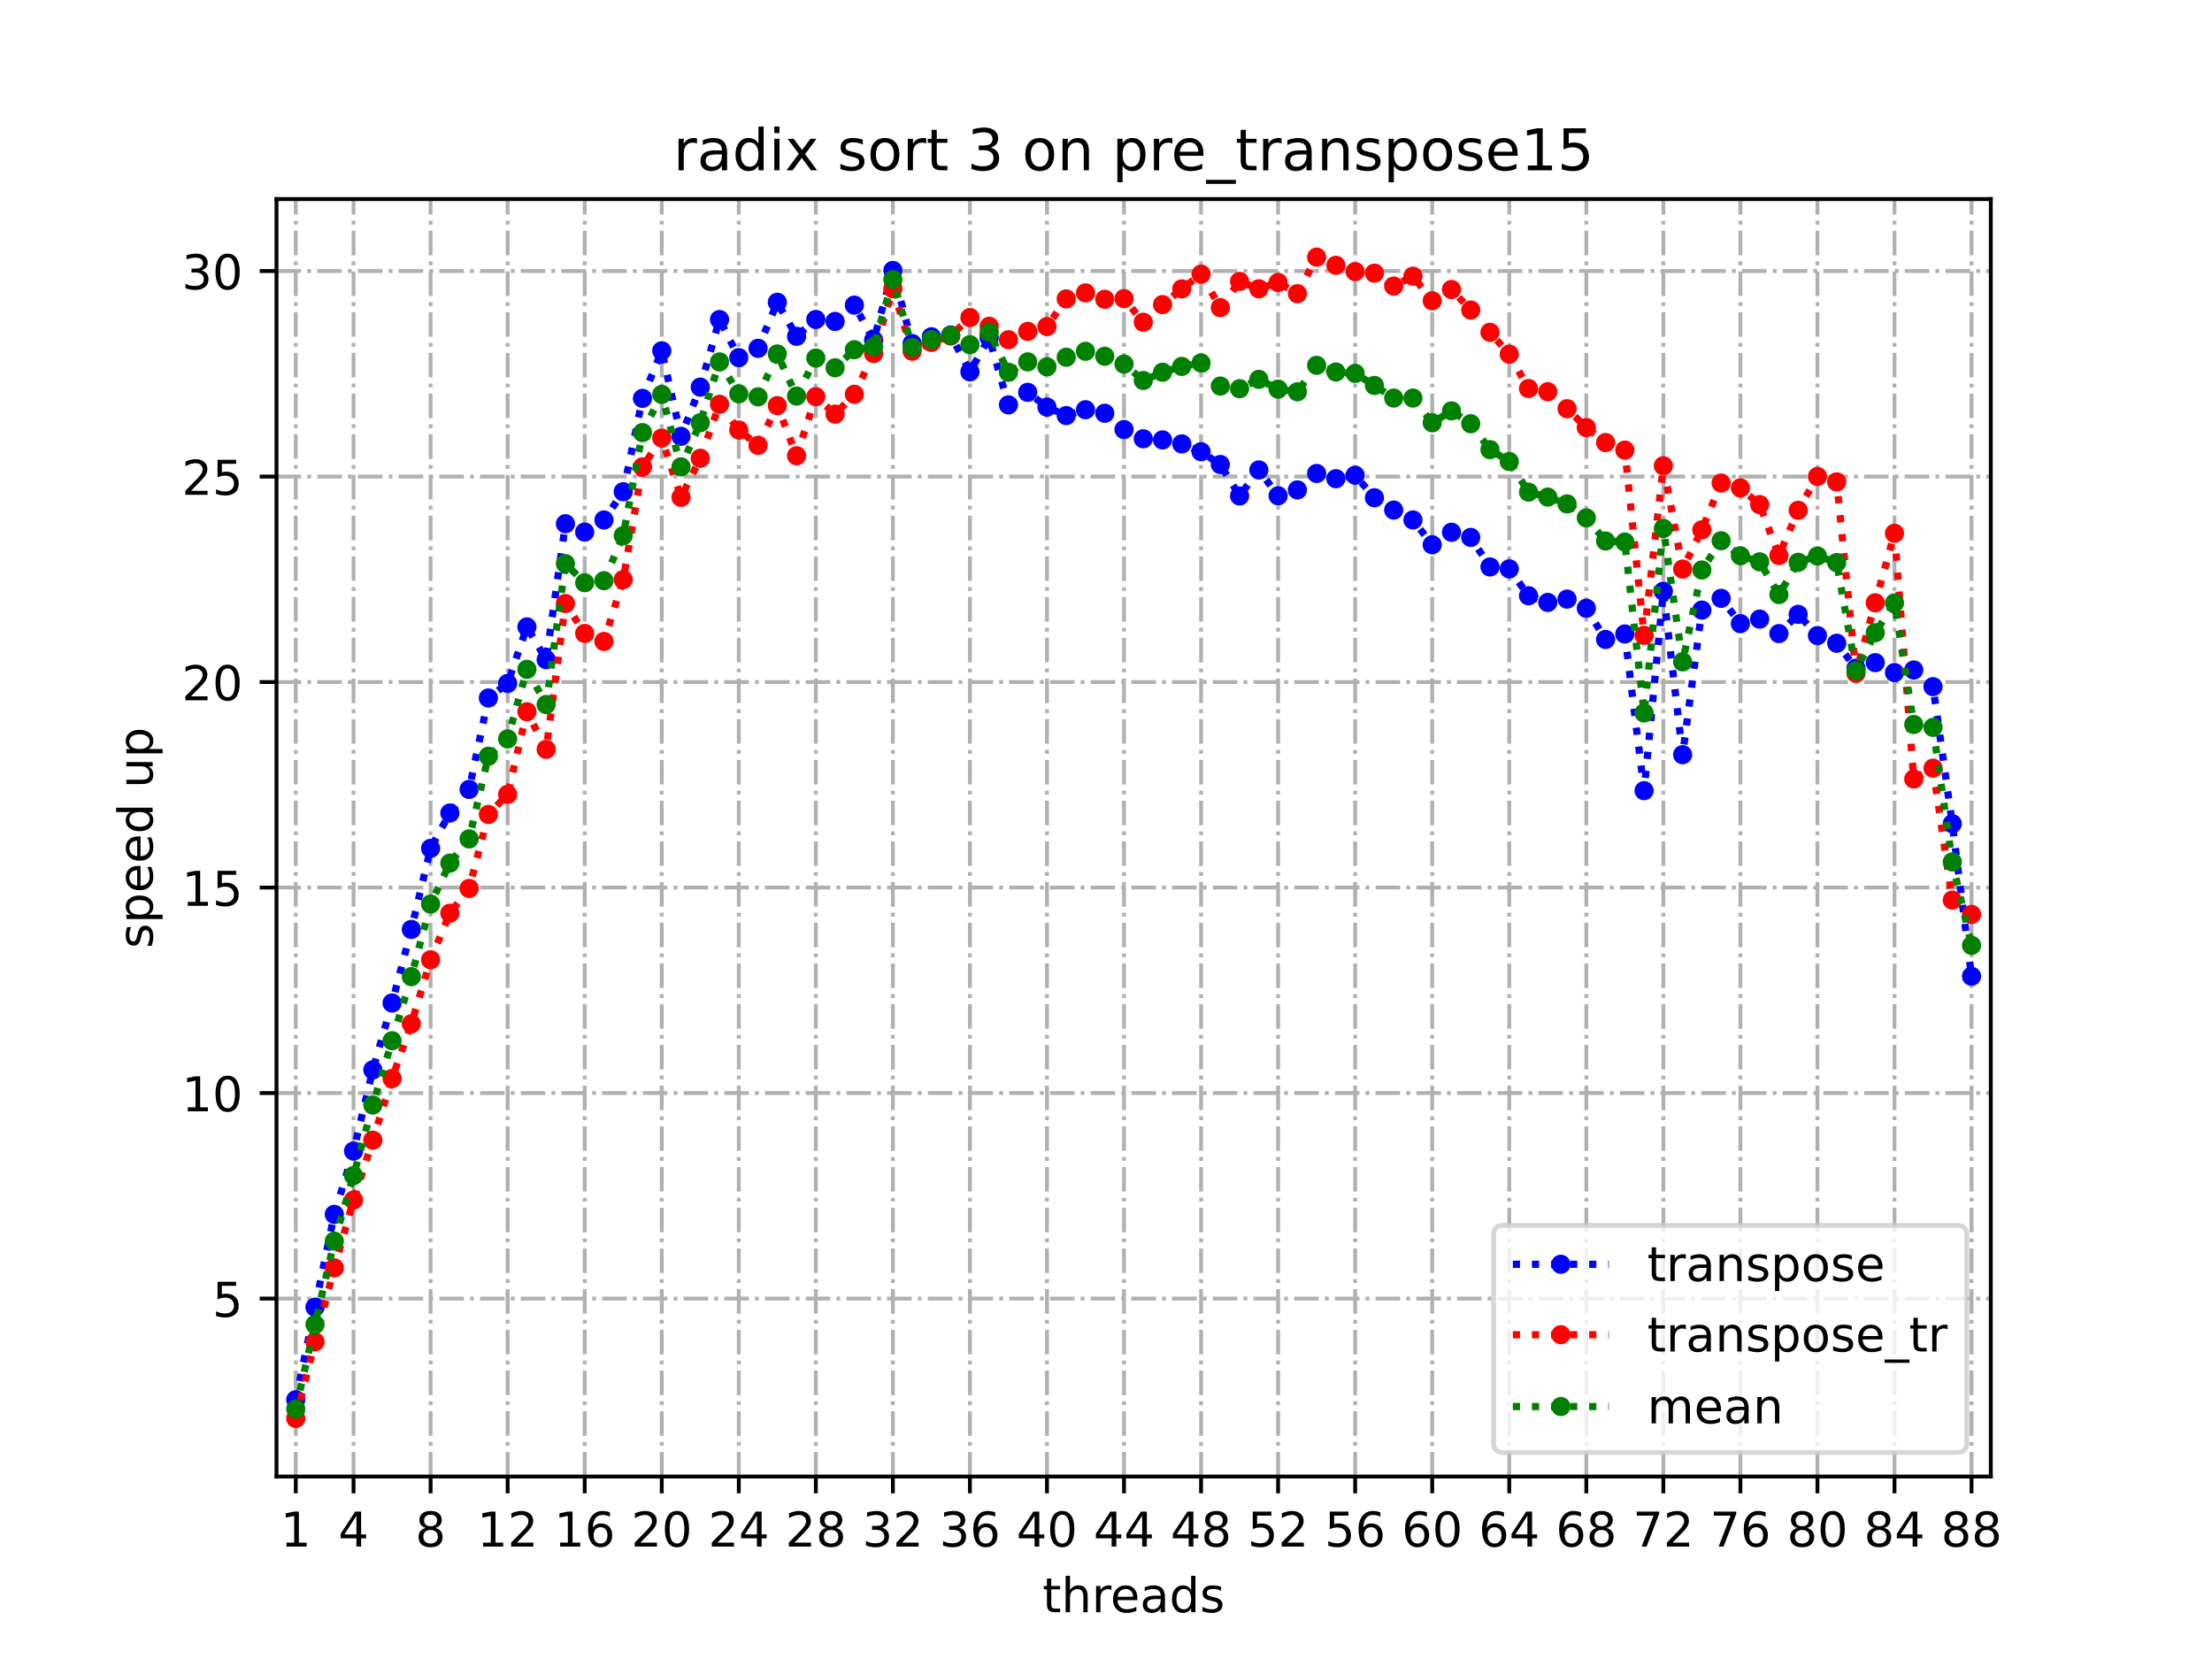 <?xml version="1.0" encoding="utf-8" standalone="no"?>
<!DOCTYPE svg PUBLIC "-//W3C//DTD SVG 1.1//EN"
  "http://www.w3.org/Graphics/SVG/1.1/DTD/svg11.dtd">
<!-- Created with matplotlib (https://matplotlib.org/) -->
<svg height="345.6pt" version="1.1" viewBox="0 0 460.8 345.6" width="460.8pt" xmlns="http://www.w3.org/2000/svg" xmlns:xlink="http://www.w3.org/1999/xlink">
 <defs>
  <style type="text/css">*{stroke-linecap:butt;stroke-linejoin:round;}</style>
 </defs>
 <g id="figure_1">
  <g id="patch_1">
   <path d="M 0 345.6 
L 460.8 345.6 
L 460.8 0 
L 0 0 
z
" style="fill:#ffffff;"/>
  </g>
  <g id="axes_1">
   <g id="patch_2">
    <path d="M 57.6 307.584 
L 414.72 307.584 
L 414.72 41.472 
L 57.6 41.472 
z
" style="fill:#ffffff;"/>
   </g>
   <g id="matplotlib.axis_1">
    <g id="xtick_1">
     <g id="line2d_1">
      <path clip-path="url(#pa2528c729e)" d="M 61.613 307.584 
L 61.613 41.472 
" style="fill:none;stroke:#b0b0b0;stroke-dasharray:5.12,1.28,0.8,1.28;stroke-dashoffset:0;stroke-width:0.8;"/>
     </g>
     <g id="line2d_2">
      <defs>
       <path d="M 0 0 
L 0 3.5 
" id="m8e47ecacdc" style="stroke:#000000;stroke-width:0.8;"/>
      </defs>
      <g>
       <use style="stroke:#000000;stroke-width:0.8;" x="61.613" xlink:href="#m8e47ecacdc" y="307.584"/>
      </g>
     </g>
     <g id="text_1">
      <!-- 1 -->
      <g transform="translate(58.431 322.182)scale(0.1 -0.1)">
       <defs>
        <path d="M 12.406 8.297 
L 28.516 8.297 
L 28.516 63.922 
L 10.984 60.406 
L 10.984 69.391 
L 28.422 72.906 
L 38.281 72.906 
L 38.281 8.297 
L 54.391 8.297 
L 54.391 0 
L 12.406 0 
z
" id="DejaVuSans-49"/>
       </defs>
       <use xlink:href="#DejaVuSans-49"/>
      </g>
     </g>
    </g>
    <g id="xtick_2">
     <g id="line2d_3">
      <path clip-path="url(#pa2528c729e)" d="M 73.65 307.584 
L 73.65 41.472 
" style="fill:none;stroke:#b0b0b0;stroke-dasharray:5.12,1.28,0.8,1.28;stroke-dashoffset:0;stroke-width:0.8;"/>
     </g>
     <g id="line2d_4">
      <g>
       <use style="stroke:#000000;stroke-width:0.8;" x="73.65" xlink:href="#m8e47ecacdc" y="307.584"/>
      </g>
     </g>
     <g id="text_2">
      <!-- 4 -->
      <g transform="translate(70.469 322.182)scale(0.1 -0.1)">
       <defs>
        <path d="M 37.797 64.312 
L 12.891 25.391 
L 37.797 25.391 
z
M 35.203 72.906 
L 47.609 72.906 
L 47.609 25.391 
L 58.016 25.391 
L 58.016 17.188 
L 47.609 17.188 
L 47.609 0 
L 37.797 0 
L 37.797 17.188 
L 4.891 17.188 
L 4.891 26.703 
z
" id="DejaVuSans-52"/>
       </defs>
       <use xlink:href="#DejaVuSans-52"/>
      </g>
     </g>
    </g>
    <g id="xtick_3">
     <g id="line2d_5">
      <path clip-path="url(#pa2528c729e)" d="M 89.701 307.584 
L 89.701 41.472 
" style="fill:none;stroke:#b0b0b0;stroke-dasharray:5.12,1.28,0.8,1.28;stroke-dashoffset:0;stroke-width:0.8;"/>
     </g>
     <g id="line2d_6">
      <g>
       <use style="stroke:#000000;stroke-width:0.8;" x="89.701" xlink:href="#m8e47ecacdc" y="307.584"/>
      </g>
     </g>
     <g id="text_3">
      <!-- 8 -->
      <g transform="translate(86.519 322.182)scale(0.1 -0.1)">
       <defs>
        <path d="M 31.781 34.625 
Q 24.75 34.625 20.719 30.859 
Q 16.703 27.094 16.703 20.516 
Q 16.703 13.922 20.719 10.156 
Q 24.75 6.391 31.781 6.391 
Q 38.812 6.391 42.859 10.172 
Q 46.922 13.969 46.922 20.516 
Q 46.922 27.094 42.891 30.859 
Q 38.875 34.625 31.781 34.625 
z
M 21.922 38.812 
Q 15.578 40.375 12.031 44.719 
Q 8.5 49.078 8.5 55.328 
Q 8.5 64.062 14.719 69.141 
Q 20.953 74.219 31.781 74.219 
Q 42.672 74.219 48.875 69.141 
Q 55.078 64.062 55.078 55.328 
Q 55.078 49.078 51.531 44.719 
Q 48 40.375 41.703 38.812 
Q 48.828 37.156 52.797 32.312 
Q 56.781 27.484 56.781 20.516 
Q 56.781 9.906 50.312 4.234 
Q 43.844 -1.422 31.781 -1.422 
Q 19.734 -1.422 13.25 4.234 
Q 6.781 9.906 6.781 20.516 
Q 6.781 27.484 10.781 32.312 
Q 14.797 37.156 21.922 38.812 
z
M 18.312 54.391 
Q 18.312 48.734 21.844 45.562 
Q 25.391 42.391 31.781 42.391 
Q 38.141 42.391 41.719 45.562 
Q 45.312 48.734 45.312 54.391 
Q 45.312 60.062 41.719 63.234 
Q 38.141 66.406 31.781 66.406 
Q 25.391 66.406 21.844 63.234 
Q 18.312 60.062 18.312 54.391 
z
" id="DejaVuSans-56"/>
       </defs>
       <use xlink:href="#DejaVuSans-56"/>
      </g>
     </g>
    </g>
    <g id="xtick_4">
     <g id="line2d_7">
      <path clip-path="url(#pa2528c729e)" d="M 105.751 307.584 
L 105.751 41.472 
" style="fill:none;stroke:#b0b0b0;stroke-dasharray:5.12,1.28,0.8,1.28;stroke-dashoffset:0;stroke-width:0.8;"/>
     </g>
     <g id="line2d_8">
      <g>
       <use style="stroke:#000000;stroke-width:0.8;" x="105.751" xlink:href="#m8e47ecacdc" y="307.584"/>
      </g>
     </g>
     <g id="text_4">
      <!-- 12 -->
      <g transform="translate(99.389 322.182)scale(0.1 -0.1)">
       <defs>
        <path d="M 19.188 8.297 
L 53.609 8.297 
L 53.609 0 
L 7.328 0 
L 7.328 8.297 
Q 12.938 14.109 22.625 23.891 
Q 32.328 33.688 34.812 36.531 
Q 39.547 41.844 41.422 45.531 
Q 43.312 49.219 43.312 52.781 
Q 43.312 58.594 39.234 62.25 
Q 35.156 65.922 28.609 65.922 
Q 23.969 65.922 18.812 64.312 
Q 13.672 62.703 7.812 59.422 
L 7.812 69.391 
Q 13.766 71.781 18.938 73 
Q 24.125 74.219 28.422 74.219 
Q 39.75 74.219 46.484 68.547 
Q 53.219 62.891 53.219 53.422 
Q 53.219 48.922 51.531 44.891 
Q 49.859 40.875 45.406 35.406 
Q 44.188 33.984 37.641 27.219 
Q 31.109 20.453 19.188 8.297 
z
" id="DejaVuSans-50"/>
       </defs>
       <use xlink:href="#DejaVuSans-49"/>
       <use x="63.623" xlink:href="#DejaVuSans-50"/>
      </g>
     </g>
    </g>
    <g id="xtick_5">
     <g id="line2d_9">
      <path clip-path="url(#pa2528c729e)" d="M 121.801 307.584 
L 121.801 41.472 
" style="fill:none;stroke:#b0b0b0;stroke-dasharray:5.12,1.28,0.8,1.28;stroke-dashoffset:0;stroke-width:0.8;"/>
     </g>
     <g id="line2d_10">
      <g>
       <use style="stroke:#000000;stroke-width:0.8;" x="121.801" xlink:href="#m8e47ecacdc" y="307.584"/>
      </g>
     </g>
     <g id="text_5">
      <!-- 16 -->
      <g transform="translate(115.439 322.182)scale(0.1 -0.1)">
       <defs>
        <path d="M 33.016 40.375 
Q 26.375 40.375 22.484 35.828 
Q 18.609 31.297 18.609 23.391 
Q 18.609 15.531 22.484 10.953 
Q 26.375 6.391 33.016 6.391 
Q 39.656 6.391 43.531 10.953 
Q 47.406 15.531 47.406 23.391 
Q 47.406 31.297 43.531 35.828 
Q 39.656 40.375 33.016 40.375 
z
M 52.594 71.297 
L 52.594 62.312 
Q 48.875 64.062 45.094 64.984 
Q 41.312 65.922 37.594 65.922 
Q 27.828 65.922 22.672 59.328 
Q 17.531 52.734 16.797 39.406 
Q 19.672 43.656 24.016 45.922 
Q 28.375 48.188 33.594 48.188 
Q 44.578 48.188 50.953 41.516 
Q 57.328 34.859 57.328 23.391 
Q 57.328 12.156 50.688 5.359 
Q 44.047 -1.422 33.016 -1.422 
Q 20.359 -1.422 13.672 8.266 
Q 6.984 17.969 6.984 36.375 
Q 6.984 53.656 15.188 63.938 
Q 23.391 74.219 37.203 74.219 
Q 40.922 74.219 44.703 73.484 
Q 48.484 72.75 52.594 71.297 
z
" id="DejaVuSans-54"/>
       </defs>
       <use xlink:href="#DejaVuSans-49"/>
       <use x="63.623" xlink:href="#DejaVuSans-54"/>
      </g>
     </g>
    </g>
    <g id="xtick_6">
     <g id="line2d_11">
      <path clip-path="url(#pa2528c729e)" d="M 137.852 307.584 
L 137.852 41.472 
" style="fill:none;stroke:#b0b0b0;stroke-dasharray:5.12,1.28,0.8,1.28;stroke-dashoffset:0;stroke-width:0.8;"/>
     </g>
     <g id="line2d_12">
      <g>
       <use style="stroke:#000000;stroke-width:0.8;" x="137.852" xlink:href="#m8e47ecacdc" y="307.584"/>
      </g>
     </g>
     <g id="text_6">
      <!-- 20 -->
      <g transform="translate(131.489 322.182)scale(0.1 -0.1)">
       <defs>
        <path d="M 31.781 66.406 
Q 24.172 66.406 20.328 58.906 
Q 16.5 51.422 16.5 36.375 
Q 16.5 21.391 20.328 13.891 
Q 24.172 6.391 31.781 6.391 
Q 39.453 6.391 43.281 13.891 
Q 47.125 21.391 47.125 36.375 
Q 47.125 51.422 43.281 58.906 
Q 39.453 66.406 31.781 66.406 
z
M 31.781 74.219 
Q 44.047 74.219 50.516 64.516 
Q 56.984 54.828 56.984 36.375 
Q 56.984 17.969 50.516 8.266 
Q 44.047 -1.422 31.781 -1.422 
Q 19.531 -1.422 13.062 8.266 
Q 6.594 17.969 6.594 36.375 
Q 6.594 54.828 13.062 64.516 
Q 19.531 74.219 31.781 74.219 
z
" id="DejaVuSans-48"/>
       </defs>
       <use xlink:href="#DejaVuSans-50"/>
       <use x="63.623" xlink:href="#DejaVuSans-48"/>
      </g>
     </g>
    </g>
    <g id="xtick_7">
     <g id="line2d_13">
      <path clip-path="url(#pa2528c729e)" d="M 153.902 307.584 
L 153.902 41.472 
" style="fill:none;stroke:#b0b0b0;stroke-dasharray:5.12,1.28,0.8,1.28;stroke-dashoffset:0;stroke-width:0.8;"/>
     </g>
     <g id="line2d_14">
      <g>
       <use style="stroke:#000000;stroke-width:0.8;" x="153.902" xlink:href="#m8e47ecacdc" y="307.584"/>
      </g>
     </g>
     <g id="text_7">
      <!-- 24 -->
      <g transform="translate(147.54 322.182)scale(0.1 -0.1)">
       <use xlink:href="#DejaVuSans-50"/>
       <use x="63.623" xlink:href="#DejaVuSans-52"/>
      </g>
     </g>
    </g>
    <g id="xtick_8">
     <g id="line2d_15">
      <path clip-path="url(#pa2528c729e)" d="M 169.952 307.584 
L 169.952 41.472 
" style="fill:none;stroke:#b0b0b0;stroke-dasharray:5.12,1.28,0.8,1.28;stroke-dashoffset:0;stroke-width:0.8;"/>
     </g>
     <g id="line2d_16">
      <g>
       <use style="stroke:#000000;stroke-width:0.8;" x="169.952" xlink:href="#m8e47ecacdc" y="307.584"/>
      </g>
     </g>
     <g id="text_8">
      <!-- 28 -->
      <g transform="translate(163.59 322.182)scale(0.1 -0.1)">
       <use xlink:href="#DejaVuSans-50"/>
       <use x="63.623" xlink:href="#DejaVuSans-56"/>
      </g>
     </g>
    </g>
    <g id="xtick_9">
     <g id="line2d_17">
      <path clip-path="url(#pa2528c729e)" d="M 186.003 307.584 
L 186.003 41.472 
" style="fill:none;stroke:#b0b0b0;stroke-dasharray:5.12,1.28,0.8,1.28;stroke-dashoffset:0;stroke-width:0.8;"/>
     </g>
     <g id="line2d_18">
      <g>
       <use style="stroke:#000000;stroke-width:0.8;" x="186.003" xlink:href="#m8e47ecacdc" y="307.584"/>
      </g>
     </g>
     <g id="text_9">
      <!-- 32 -->
      <g transform="translate(179.64 322.182)scale(0.1 -0.1)">
       <defs>
        <path d="M 40.578 39.312 
Q 47.656 37.797 51.625 33 
Q 55.609 28.219 55.609 21.188 
Q 55.609 10.406 48.188 4.484 
Q 40.766 -1.422 27.094 -1.422 
Q 22.516 -1.422 17.656 -0.516 
Q 12.797 0.391 7.625 2.203 
L 7.625 11.719 
Q 11.719 9.328 16.594 8.109 
Q 21.484 6.891 26.812 6.891 
Q 36.078 6.891 40.938 10.547 
Q 45.797 14.203 45.797 21.188 
Q 45.797 27.641 41.281 31.266 
Q 36.766 34.906 28.719 34.906 
L 20.219 34.906 
L 20.219 43.016 
L 29.109 43.016 
Q 36.375 43.016 40.234 45.922 
Q 44.094 48.828 44.094 54.297 
Q 44.094 59.906 40.109 62.906 
Q 36.141 65.922 28.719 65.922 
Q 24.656 65.922 20.016 65.031 
Q 15.375 64.156 9.812 62.312 
L 9.812 71.094 
Q 15.438 72.656 20.344 73.438 
Q 25.25 74.219 29.594 74.219 
Q 40.828 74.219 47.359 69.109 
Q 53.906 64.016 53.906 55.328 
Q 53.906 49.266 50.438 45.094 
Q 46.969 40.922 40.578 39.312 
z
" id="DejaVuSans-51"/>
       </defs>
       <use xlink:href="#DejaVuSans-51"/>
       <use x="63.623" xlink:href="#DejaVuSans-50"/>
      </g>
     </g>
    </g>
    <g id="xtick_10">
     <g id="line2d_19">
      <path clip-path="url(#pa2528c729e)" d="M 202.053 307.584 
L 202.053 41.472 
" style="fill:none;stroke:#b0b0b0;stroke-dasharray:5.12,1.28,0.8,1.28;stroke-dashoffset:0;stroke-width:0.8;"/>
     </g>
     <g id="line2d_20">
      <g>
       <use style="stroke:#000000;stroke-width:0.8;" x="202.053" xlink:href="#m8e47ecacdc" y="307.584"/>
      </g>
     </g>
     <g id="text_10">
      <!-- 36 -->
      <g transform="translate(195.691 322.182)scale(0.1 -0.1)">
       <use xlink:href="#DejaVuSans-51"/>
       <use x="63.623" xlink:href="#DejaVuSans-54"/>
      </g>
     </g>
    </g>
    <g id="xtick_11">
     <g id="line2d_21">
      <path clip-path="url(#pa2528c729e)" d="M 218.103 307.584 
L 218.103 41.472 
" style="fill:none;stroke:#b0b0b0;stroke-dasharray:5.12,1.28,0.8,1.28;stroke-dashoffset:0;stroke-width:0.8;"/>
     </g>
     <g id="line2d_22">
      <g>
       <use style="stroke:#000000;stroke-width:0.8;" x="218.103" xlink:href="#m8e47ecacdc" y="307.584"/>
      </g>
     </g>
     <g id="text_11">
      <!-- 40 -->
      <g transform="translate(211.741 322.182)scale(0.1 -0.1)">
       <use xlink:href="#DejaVuSans-52"/>
       <use x="63.623" xlink:href="#DejaVuSans-48"/>
      </g>
     </g>
    </g>
    <g id="xtick_12">
     <g id="line2d_23">
      <path clip-path="url(#pa2528c729e)" d="M 234.154 307.584 
L 234.154 41.472 
" style="fill:none;stroke:#b0b0b0;stroke-dasharray:5.12,1.28,0.8,1.28;stroke-dashoffset:0;stroke-width:0.8;"/>
     </g>
     <g id="line2d_24">
      <g>
       <use style="stroke:#000000;stroke-width:0.8;" x="234.154" xlink:href="#m8e47ecacdc" y="307.584"/>
      </g>
     </g>
     <g id="text_12">
      <!-- 44 -->
      <g transform="translate(227.791 322.182)scale(0.1 -0.1)">
       <use xlink:href="#DejaVuSans-52"/>
       <use x="63.623" xlink:href="#DejaVuSans-52"/>
      </g>
     </g>
    </g>
    <g id="xtick_13">
     <g id="line2d_25">
      <path clip-path="url(#pa2528c729e)" d="M 250.204 307.584 
L 250.204 41.472 
" style="fill:none;stroke:#b0b0b0;stroke-dasharray:5.12,1.28,0.8,1.28;stroke-dashoffset:0;stroke-width:0.8;"/>
     </g>
     <g id="line2d_26">
      <g>
       <use style="stroke:#000000;stroke-width:0.8;" x="250.204" xlink:href="#m8e47ecacdc" y="307.584"/>
      </g>
     </g>
     <g id="text_13">
      <!-- 48 -->
      <g transform="translate(243.842 322.182)scale(0.1 -0.1)">
       <use xlink:href="#DejaVuSans-52"/>
       <use x="63.623" xlink:href="#DejaVuSans-56"/>
      </g>
     </g>
    </g>
    <g id="xtick_14">
     <g id="line2d_27">
      <path clip-path="url(#pa2528c729e)" d="M 266.254 307.584 
L 266.254 41.472 
" style="fill:none;stroke:#b0b0b0;stroke-dasharray:5.12,1.28,0.8,1.28;stroke-dashoffset:0;stroke-width:0.8;"/>
     </g>
     <g id="line2d_28">
      <g>
       <use style="stroke:#000000;stroke-width:0.8;" x="266.254" xlink:href="#m8e47ecacdc" y="307.584"/>
      </g>
     </g>
     <g id="text_14">
      <!-- 52 -->
      <g transform="translate(259.892 322.182)scale(0.1 -0.1)">
       <defs>
        <path d="M 10.797 72.906 
L 49.516 72.906 
L 49.516 64.594 
L 19.828 64.594 
L 19.828 46.734 
Q 21.969 47.469 24.109 47.828 
Q 26.266 48.188 28.422 48.188 
Q 40.625 48.188 47.75 41.5 
Q 54.891 34.812 54.891 23.391 
Q 54.891 11.625 47.562 5.094 
Q 40.234 -1.422 26.906 -1.422 
Q 22.312 -1.422 17.547 -0.641 
Q 12.797 0.141 7.719 1.703 
L 7.719 11.625 
Q 12.109 9.234 16.797 8.062 
Q 21.484 6.891 26.703 6.891 
Q 35.156 6.891 40.078 11.328 
Q 45.016 15.766 45.016 23.391 
Q 45.016 31 40.078 35.438 
Q 35.156 39.891 26.703 39.891 
Q 22.75 39.891 18.812 39.016 
Q 14.891 38.141 10.797 36.281 
z
" id="DejaVuSans-53"/>
       </defs>
       <use xlink:href="#DejaVuSans-53"/>
       <use x="63.623" xlink:href="#DejaVuSans-50"/>
      </g>
     </g>
    </g>
    <g id="xtick_15">
     <g id="line2d_29">
      <path clip-path="url(#pa2528c729e)" d="M 282.305 307.584 
L 282.305 41.472 
" style="fill:none;stroke:#b0b0b0;stroke-dasharray:5.12,1.28,0.8,1.28;stroke-dashoffset:0;stroke-width:0.8;"/>
     </g>
     <g id="line2d_30">
      <g>
       <use style="stroke:#000000;stroke-width:0.8;" x="282.305" xlink:href="#m8e47ecacdc" y="307.584"/>
      </g>
     </g>
     <g id="text_15">
      <!-- 56 -->
      <g transform="translate(275.942 322.182)scale(0.1 -0.1)">
       <use xlink:href="#DejaVuSans-53"/>
       <use x="63.623" xlink:href="#DejaVuSans-54"/>
      </g>
     </g>
    </g>
    <g id="xtick_16">
     <g id="line2d_31">
      <path clip-path="url(#pa2528c729e)" d="M 298.355 307.584 
L 298.355 41.472 
" style="fill:none;stroke:#b0b0b0;stroke-dasharray:5.12,1.28,0.8,1.28;stroke-dashoffset:0;stroke-width:0.8;"/>
     </g>
     <g id="line2d_32">
      <g>
       <use style="stroke:#000000;stroke-width:0.8;" x="298.355" xlink:href="#m8e47ecacdc" y="307.584"/>
      </g>
     </g>
     <g id="text_16">
      <!-- 60 -->
      <g transform="translate(291.993 322.182)scale(0.1 -0.1)">
       <use xlink:href="#DejaVuSans-54"/>
       <use x="63.623" xlink:href="#DejaVuSans-48"/>
      </g>
     </g>
    </g>
    <g id="xtick_17">
     <g id="line2d_33">
      <path clip-path="url(#pa2528c729e)" d="M 314.405 307.584 
L 314.405 41.472 
" style="fill:none;stroke:#b0b0b0;stroke-dasharray:5.12,1.28,0.8,1.28;stroke-dashoffset:0;stroke-width:0.8;"/>
     </g>
     <g id="line2d_34">
      <g>
       <use style="stroke:#000000;stroke-width:0.8;" x="314.405" xlink:href="#m8e47ecacdc" y="307.584"/>
      </g>
     </g>
     <g id="text_17">
      <!-- 64 -->
      <g transform="translate(308.043 322.182)scale(0.1 -0.1)">
       <use xlink:href="#DejaVuSans-54"/>
       <use x="63.623" xlink:href="#DejaVuSans-52"/>
      </g>
     </g>
    </g>
    <g id="xtick_18">
     <g id="line2d_35">
      <path clip-path="url(#pa2528c729e)" d="M 330.456 307.584 
L 330.456 41.472 
" style="fill:none;stroke:#b0b0b0;stroke-dasharray:5.12,1.28,0.8,1.28;stroke-dashoffset:0;stroke-width:0.8;"/>
     </g>
     <g id="line2d_36">
      <g>
       <use style="stroke:#000000;stroke-width:0.8;" x="330.456" xlink:href="#m8e47ecacdc" y="307.584"/>
      </g>
     </g>
     <g id="text_18">
      <!-- 68 -->
      <g transform="translate(324.093 322.182)scale(0.1 -0.1)">
       <use xlink:href="#DejaVuSans-54"/>
       <use x="63.623" xlink:href="#DejaVuSans-56"/>
      </g>
     </g>
    </g>
    <g id="xtick_19">
     <g id="line2d_37">
      <path clip-path="url(#pa2528c729e)" d="M 346.506 307.584 
L 346.506 41.472 
" style="fill:none;stroke:#b0b0b0;stroke-dasharray:5.12,1.28,0.8,1.28;stroke-dashoffset:0;stroke-width:0.8;"/>
     </g>
     <g id="line2d_38">
      <g>
       <use style="stroke:#000000;stroke-width:0.8;" x="346.506" xlink:href="#m8e47ecacdc" y="307.584"/>
      </g>
     </g>
     <g id="text_19">
      <!-- 72 -->
      <g transform="translate(340.144 322.182)scale(0.1 -0.1)">
       <defs>
        <path d="M 8.203 72.906 
L 55.078 72.906 
L 55.078 68.703 
L 28.609 0 
L 18.312 0 
L 43.219 64.594 
L 8.203 64.594 
z
" id="DejaVuSans-55"/>
       </defs>
       <use xlink:href="#DejaVuSans-55"/>
       <use x="63.623" xlink:href="#DejaVuSans-50"/>
      </g>
     </g>
    </g>
    <g id="xtick_20">
     <g id="line2d_39">
      <path clip-path="url(#pa2528c729e)" d="M 362.556 307.584 
L 362.556 41.472 
" style="fill:none;stroke:#b0b0b0;stroke-dasharray:5.12,1.28,0.8,1.28;stroke-dashoffset:0;stroke-width:0.8;"/>
     </g>
     <g id="line2d_40">
      <g>
       <use style="stroke:#000000;stroke-width:0.8;" x="362.556" xlink:href="#m8e47ecacdc" y="307.584"/>
      </g>
     </g>
     <g id="text_20">
      <!-- 76 -->
      <g transform="translate(356.194 322.182)scale(0.1 -0.1)">
       <use xlink:href="#DejaVuSans-55"/>
       <use x="63.623" xlink:href="#DejaVuSans-54"/>
      </g>
     </g>
    </g>
    <g id="xtick_21">
     <g id="line2d_41">
      <path clip-path="url(#pa2528c729e)" d="M 378.607 307.584 
L 378.607 41.472 
" style="fill:none;stroke:#b0b0b0;stroke-dasharray:5.12,1.28,0.8,1.28;stroke-dashoffset:0;stroke-width:0.8;"/>
     </g>
     <g id="line2d_42">
      <g>
       <use style="stroke:#000000;stroke-width:0.8;" x="378.607" xlink:href="#m8e47ecacdc" y="307.584"/>
      </g>
     </g>
     <g id="text_21">
      <!-- 80 -->
      <g transform="translate(372.244 322.182)scale(0.1 -0.1)">
       <use xlink:href="#DejaVuSans-56"/>
       <use x="63.623" xlink:href="#DejaVuSans-48"/>
      </g>
     </g>
    </g>
    <g id="xtick_22">
     <g id="line2d_43">
      <path clip-path="url(#pa2528c729e)" d="M 394.657 307.584 
L 394.657 41.472 
" style="fill:none;stroke:#b0b0b0;stroke-dasharray:5.12,1.28,0.8,1.28;stroke-dashoffset:0;stroke-width:0.8;"/>
     </g>
     <g id="line2d_44">
      <g>
       <use style="stroke:#000000;stroke-width:0.8;" x="394.657" xlink:href="#m8e47ecacdc" y="307.584"/>
      </g>
     </g>
     <g id="text_22">
      <!-- 84 -->
      <g transform="translate(388.295 322.182)scale(0.1 -0.1)">
       <use xlink:href="#DejaVuSans-56"/>
       <use x="63.623" xlink:href="#DejaVuSans-52"/>
      </g>
     </g>
    </g>
    <g id="xtick_23">
     <g id="line2d_45">
      <path clip-path="url(#pa2528c729e)" d="M 410.707 307.584 
L 410.707 41.472 
" style="fill:none;stroke:#b0b0b0;stroke-dasharray:5.12,1.28,0.8,1.28;stroke-dashoffset:0;stroke-width:0.8;"/>
     </g>
     <g id="line2d_46">
      <g>
       <use style="stroke:#000000;stroke-width:0.8;" x="410.707" xlink:href="#m8e47ecacdc" y="307.584"/>
      </g>
     </g>
     <g id="text_23">
      <!-- 88 -->
      <g transform="translate(404.345 322.182)scale(0.1 -0.1)">
       <use xlink:href="#DejaVuSans-56"/>
       <use x="63.623" xlink:href="#DejaVuSans-56"/>
      </g>
     </g>
    </g>
    <g id="text_24">
     <!-- threads -->
     <g transform="translate(217.169 335.861)scale(0.1 -0.1)">
      <defs>
       <path d="M 18.312 70.219 
L 18.312 54.688 
L 36.812 54.688 
L 36.812 47.703 
L 18.312 47.703 
L 18.312 18.016 
Q 18.312 11.328 20.141 9.422 
Q 21.969 7.516 27.594 7.516 
L 36.812 7.516 
L 36.812 0 
L 27.594 0 
Q 17.188 0 13.234 3.875 
Q 9.281 7.766 9.281 18.016 
L 9.281 47.703 
L 2.688 47.703 
L 2.688 54.688 
L 9.281 54.688 
L 9.281 70.219 
z
" id="DejaVuSans-116"/>
       <path d="M 54.891 33.016 
L 54.891 0 
L 45.906 0 
L 45.906 32.719 
Q 45.906 40.484 42.875 44.328 
Q 39.844 48.188 33.797 48.188 
Q 26.516 48.188 22.312 43.547 
Q 18.109 38.922 18.109 30.906 
L 18.109 0 
L 9.078 0 
L 9.078 75.984 
L 18.109 75.984 
L 18.109 46.188 
Q 21.344 51.125 25.703 53.562 
Q 30.078 56 35.797 56 
Q 45.219 56 50.047 50.172 
Q 54.891 44.344 54.891 33.016 
z
" id="DejaVuSans-104"/>
       <path d="M 41.109 46.297 
Q 39.594 47.172 37.812 47.578 
Q 36.031 48 33.891 48 
Q 26.266 48 22.188 43.047 
Q 18.109 38.094 18.109 28.812 
L 18.109 0 
L 9.078 0 
L 9.078 54.688 
L 18.109 54.688 
L 18.109 46.188 
Q 20.953 51.172 25.484 53.578 
Q 30.031 56 36.531 56 
Q 37.453 56 38.578 55.875 
Q 39.703 55.766 41.062 55.516 
z
" id="DejaVuSans-114"/>
       <path d="M 56.203 29.594 
L 56.203 25.203 
L 14.891 25.203 
Q 15.484 15.922 20.484 11.062 
Q 25.484 6.203 34.422 6.203 
Q 39.594 6.203 44.453 7.469 
Q 49.312 8.734 54.109 11.281 
L 54.109 2.781 
Q 49.266 0.734 44.188 -0.344 
Q 39.109 -1.422 33.891 -1.422 
Q 20.797 -1.422 13.156 6.188 
Q 5.516 13.812 5.516 26.812 
Q 5.516 40.234 12.766 48.109 
Q 20.016 56 32.328 56 
Q 43.359 56 49.781 48.891 
Q 56.203 41.797 56.203 29.594 
z
M 47.219 32.234 
Q 47.125 39.594 43.094 43.984 
Q 39.062 48.391 32.422 48.391 
Q 24.906 48.391 20.391 44.141 
Q 15.875 39.891 15.188 32.172 
z
" id="DejaVuSans-101"/>
       <path d="M 34.281 27.484 
Q 23.391 27.484 19.188 25 
Q 14.984 22.516 14.984 16.5 
Q 14.984 11.719 18.141 8.906 
Q 21.297 6.109 26.703 6.109 
Q 34.188 6.109 38.703 11.406 
Q 43.219 16.703 43.219 25.484 
L 43.219 27.484 
z
M 52.203 31.203 
L 52.203 0 
L 43.219 0 
L 43.219 8.297 
Q 40.141 3.328 35.547 0.953 
Q 30.953 -1.422 24.312 -1.422 
Q 15.922 -1.422 10.953 3.297 
Q 6 8.016 6 15.922 
Q 6 25.141 12.172 29.828 
Q 18.359 34.516 30.609 34.516 
L 43.219 34.516 
L 43.219 35.406 
Q 43.219 41.609 39.141 45 
Q 35.062 48.391 27.688 48.391 
Q 23 48.391 18.547 47.266 
Q 14.109 46.141 10.016 43.891 
L 10.016 52.203 
Q 14.938 54.109 19.578 55.047 
Q 24.219 56 28.609 56 
Q 40.484 56 46.344 49.844 
Q 52.203 43.703 52.203 31.203 
z
" id="DejaVuSans-97"/>
       <path d="M 45.406 46.391 
L 45.406 75.984 
L 54.391 75.984 
L 54.391 0 
L 45.406 0 
L 45.406 8.203 
Q 42.578 3.328 38.25 0.953 
Q 33.938 -1.422 27.875 -1.422 
Q 17.969 -1.422 11.734 6.484 
Q 5.516 14.406 5.516 27.297 
Q 5.516 40.188 11.734 48.094 
Q 17.969 56 27.875 56 
Q 33.938 56 38.25 53.625 
Q 42.578 51.266 45.406 46.391 
z
M 14.797 27.297 
Q 14.797 17.391 18.875 11.75 
Q 22.953 6.109 30.078 6.109 
Q 37.203 6.109 41.297 11.75 
Q 45.406 17.391 45.406 27.297 
Q 45.406 37.203 41.297 42.844 
Q 37.203 48.484 30.078 48.484 
Q 22.953 48.484 18.875 42.844 
Q 14.797 37.203 14.797 27.297 
z
" id="DejaVuSans-100"/>
       <path d="M 44.281 53.078 
L 44.281 44.578 
Q 40.484 46.531 36.375 47.5 
Q 32.281 48.484 27.875 48.484 
Q 21.188 48.484 17.844 46.438 
Q 14.5 44.391 14.5 40.281 
Q 14.5 37.156 16.891 35.375 
Q 19.281 33.594 26.516 31.984 
L 29.594 31.297 
Q 39.156 29.25 43.188 25.516 
Q 47.219 21.781 47.219 15.094 
Q 47.219 7.469 41.188 3.016 
Q 35.156 -1.422 24.609 -1.422 
Q 20.219 -1.422 15.453 -0.562 
Q 10.688 0.297 5.422 2 
L 5.422 11.281 
Q 10.406 8.688 15.234 7.391 
Q 20.062 6.109 24.812 6.109 
Q 31.156 6.109 34.562 8.281 
Q 37.984 10.453 37.984 14.406 
Q 37.984 18.062 35.516 20.016 
Q 33.062 21.969 24.703 23.781 
L 21.578 24.516 
Q 13.234 26.266 9.516 29.906 
Q 5.812 33.547 5.812 39.891 
Q 5.812 47.609 11.281 51.797 
Q 16.75 56 26.812 56 
Q 31.781 56 36.172 55.266 
Q 40.578 54.547 44.281 53.078 
z
" id="DejaVuSans-115"/>
      </defs>
      <use xlink:href="#DejaVuSans-116"/>
      <use x="39.209" xlink:href="#DejaVuSans-104"/>
      <use x="102.588" xlink:href="#DejaVuSans-114"/>
      <use x="141.451" xlink:href="#DejaVuSans-101"/>
      <use x="202.975" xlink:href="#DejaVuSans-97"/>
      <use x="264.254" xlink:href="#DejaVuSans-100"/>
      <use x="327.73" xlink:href="#DejaVuSans-115"/>
     </g>
    </g>
   </g>
   <g id="matplotlib.axis_2">
    <g id="ytick_1">
     <g id="line2d_47">
      <path clip-path="url(#pa2528c729e)" d="M 57.6 270.516 
L 414.72 270.516 
" style="fill:none;stroke:#b0b0b0;stroke-dasharray:5.12,1.28,0.8,1.28;stroke-dashoffset:0;stroke-width:0.8;"/>
     </g>
     <g id="line2d_48">
      <defs>
       <path d="M 0 0 
L -3.5 0 
" id="m763a58ad2f" style="stroke:#000000;stroke-width:0.8;"/>
      </defs>
      <g>
       <use style="stroke:#000000;stroke-width:0.8;" x="57.6" xlink:href="#m763a58ad2f" y="270.516"/>
      </g>
     </g>
     <g id="text_25">
      <!-- 5 -->
      <g transform="translate(44.237 274.315)scale(0.1 -0.1)">
       <use xlink:href="#DejaVuSans-53"/>
      </g>
     </g>
    </g>
    <g id="ytick_2">
     <g id="line2d_49">
      <path clip-path="url(#pa2528c729e)" d="M 57.6 227.706 
L 414.72 227.706 
" style="fill:none;stroke:#b0b0b0;stroke-dasharray:5.12,1.28,0.8,1.28;stroke-dashoffset:0;stroke-width:0.8;"/>
     </g>
     <g id="line2d_50">
      <g>
       <use style="stroke:#000000;stroke-width:0.8;" x="57.6" xlink:href="#m763a58ad2f" y="227.706"/>
      </g>
     </g>
     <g id="text_26">
      <!-- 10 -->
      <g transform="translate(37.875 231.505)scale(0.1 -0.1)">
       <use xlink:href="#DejaVuSans-49"/>
       <use x="63.623" xlink:href="#DejaVuSans-48"/>
      </g>
     </g>
    </g>
    <g id="ytick_3">
     <g id="line2d_51">
      <path clip-path="url(#pa2528c729e)" d="M 57.6 184.895 
L 414.72 184.895 
" style="fill:none;stroke:#b0b0b0;stroke-dasharray:5.12,1.28,0.8,1.28;stroke-dashoffset:0;stroke-width:0.8;"/>
     </g>
     <g id="line2d_52">
      <g>
       <use style="stroke:#000000;stroke-width:0.8;" x="57.6" xlink:href="#m763a58ad2f" y="184.895"/>
      </g>
     </g>
     <g id="text_27">
      <!-- 15 -->
      <g transform="translate(37.875 188.695)scale(0.1 -0.1)">
       <use xlink:href="#DejaVuSans-49"/>
       <use x="63.623" xlink:href="#DejaVuSans-53"/>
      </g>
     </g>
    </g>
    <g id="ytick_4">
     <g id="line2d_53">
      <path clip-path="url(#pa2528c729e)" d="M 57.6 142.085 
L 414.72 142.085 
" style="fill:none;stroke:#b0b0b0;stroke-dasharray:5.12,1.28,0.8,1.28;stroke-dashoffset:0;stroke-width:0.8;"/>
     </g>
     <g id="line2d_54">
      <g>
       <use style="stroke:#000000;stroke-width:0.8;" x="57.6" xlink:href="#m763a58ad2f" y="142.085"/>
      </g>
     </g>
     <g id="text_28">
      <!-- 20 -->
      <g transform="translate(37.875 145.884)scale(0.1 -0.1)">
       <use xlink:href="#DejaVuSans-50"/>
       <use x="63.623" xlink:href="#DejaVuSans-48"/>
      </g>
     </g>
    </g>
    <g id="ytick_5">
     <g id="line2d_55">
      <path clip-path="url(#pa2528c729e)" d="M 57.6 99.274 
L 414.72 99.274 
" style="fill:none;stroke:#b0b0b0;stroke-dasharray:5.12,1.28,0.8,1.28;stroke-dashoffset:0;stroke-width:0.8;"/>
     </g>
     <g id="line2d_56">
      <g>
       <use style="stroke:#000000;stroke-width:0.8;" x="57.6" xlink:href="#m763a58ad2f" y="99.274"/>
      </g>
     </g>
     <g id="text_29">
      <!-- 25 -->
      <g transform="translate(37.875 103.074)scale(0.1 -0.1)">
       <use xlink:href="#DejaVuSans-50"/>
       <use x="63.623" xlink:href="#DejaVuSans-53"/>
      </g>
     </g>
    </g>
    <g id="ytick_6">
     <g id="line2d_57">
      <path clip-path="url(#pa2528c729e)" d="M 57.6 56.464 
L 414.72 56.464 
" style="fill:none;stroke:#b0b0b0;stroke-dasharray:5.12,1.28,0.8,1.28;stroke-dashoffset:0;stroke-width:0.8;"/>
     </g>
     <g id="line2d_58">
      <g>
       <use style="stroke:#000000;stroke-width:0.8;" x="57.6" xlink:href="#m763a58ad2f" y="56.464"/>
      </g>
     </g>
     <g id="text_30">
      <!-- 30 -->
      <g transform="translate(37.875 60.263)scale(0.1 -0.1)">
       <use xlink:href="#DejaVuSans-51"/>
       <use x="63.623" xlink:href="#DejaVuSans-48"/>
      </g>
     </g>
    </g>
    <g id="text_31">
     <!-- speed up -->
     <g transform="translate(31.795 197.566)rotate(-90)scale(0.1 -0.1)">
      <defs>
       <path d="M 18.109 8.203 
L 18.109 -20.797 
L 9.078 -20.797 
L 9.078 54.688 
L 18.109 54.688 
L 18.109 46.391 
Q 20.953 51.266 25.266 53.625 
Q 29.594 56 35.594 56 
Q 45.562 56 51.781 48.094 
Q 58.016 40.188 58.016 27.297 
Q 58.016 14.406 51.781 6.484 
Q 45.562 -1.422 35.594 -1.422 
Q 29.594 -1.422 25.266 0.953 
Q 20.953 3.328 18.109 8.203 
z
M 48.688 27.297 
Q 48.688 37.203 44.609 42.844 
Q 40.531 48.484 33.406 48.484 
Q 26.266 48.484 22.188 42.844 
Q 18.109 37.203 18.109 27.297 
Q 18.109 17.391 22.188 11.75 
Q 26.266 6.109 33.406 6.109 
Q 40.531 6.109 44.609 11.75 
Q 48.688 17.391 48.688 27.297 
z
" id="DejaVuSans-112"/>
       <path id="DejaVuSans-32"/>
       <path d="M 8.5 21.578 
L 8.5 54.688 
L 17.484 54.688 
L 17.484 21.922 
Q 17.484 14.156 20.5 10.266 
Q 23.531 6.391 29.594 6.391 
Q 36.859 6.391 41.078 11.031 
Q 45.312 15.672 45.312 23.688 
L 45.312 54.688 
L 54.297 54.688 
L 54.297 0 
L 45.312 0 
L 45.312 8.406 
Q 42.047 3.422 37.719 1 
Q 33.406 -1.422 27.688 -1.422 
Q 18.266 -1.422 13.375 4.438 
Q 8.5 10.297 8.5 21.578 
z
M 31.109 56 
z
" id="DejaVuSans-117"/>
      </defs>
      <use xlink:href="#DejaVuSans-115"/>
      <use x="52.1" xlink:href="#DejaVuSans-112"/>
      <use x="115.576" xlink:href="#DejaVuSans-101"/>
      <use x="177.1" xlink:href="#DejaVuSans-101"/>
      <use x="238.623" xlink:href="#DejaVuSans-100"/>
      <use x="302.1" xlink:href="#DejaVuSans-32"/>
      <use x="333.887" xlink:href="#DejaVuSans-117"/>
      <use x="397.266" xlink:href="#DejaVuSans-112"/>
     </g>
    </g>
   </g>
   <g id="line2d_59">
    <path clip-path="url(#pa2528c729e)" d="M 61.613 291.591 
L 65.625 272.306 
L 69.638 252.976 
L 73.65 239.785 
L 77.663 222.873 
L 81.676 208.943 
L 85.688 193.618 
L 89.701 176.731 
L 93.713 169.372 
L 97.726 164.438 
L 101.738 145.406 
L 105.751 142.365 
L 109.764 130.601 
L 113.776 137.42 
L 117.789 109.106 
L 121.801 110.84 
L 125.814 108.318 
L 129.827 102.437 
L 133.839 82.983 
L 137.852 73.078 
L 141.864 90.893 
L 145.877 80.644 
L 149.889 66.564 
L 153.902 74.505 
L 157.915 72.561 
L 161.927 62.969 
L 165.94 70.067 
L 169.952 66.551 
L 173.965 66.962 
L 177.978 63.566 
L 181.99 70.858 
L 186.003 56.342 
L 190.015 71.567 
L 194.028 70.159 
L 198.04 69.786 
L 202.053 77.464 
L 206.066 70.372 
L 210.078 84.344 
L 214.091 81.729 
L 218.103 84.803 
L 222.116 86.572 
L 226.129 85.351 
L 230.141 86.091 
L 234.154 89.478 
L 238.166 91.407 
L 242.179 91.643 
L 246.191 92.471 
L 250.204 94.103 
L 254.217 96.762 
L 258.229 103.318 
L 262.242 97.895 
L 266.254 103.283 
L 270.267 102.059 
L 274.28 98.633 
L 278.292 99.722 
L 282.305 98.994 
L 286.317 103.693 
L 290.33 106.255 
L 294.342 108.316 
L 298.355 113.484 
L 302.368 110.884 
L 306.38 111.957 
L 310.393 118.105 
L 314.405 118.508 
L 318.418 124.104 
L 322.431 125.501 
L 326.443 124.806 
L 330.456 126.71 
L 334.468 133.212 
L 338.481 132.067 
L 342.493 164.708 
L 346.506 123.158 
L 350.519 157.218 
L 354.531 127.098 
L 358.544 124.649 
L 362.556 129.919 
L 366.569 128.972 
L 370.582 131.99 
L 374.594 127.982 
L 378.607 132.402 
L 382.619 133.998 
L 386.632 139.195 
L 390.644 138.046 
L 394.657 140.112 
L 398.67 139.568 
L 402.682 143.041 
L 406.695 171.599 
L 410.707 203.377 
" style="fill:none;stroke:#0000ff;stroke-dasharray:1.5,2.475;stroke-dashoffset:0;stroke-width:1.5;"/>
    <defs>
     <path d="M 0 1.5 
C 0.398 1.5 0.779 1.342 1.061 1.061 
C 1.342 0.779 1.5 0.398 1.5 0 
C 1.5 -0.398 1.342 -0.779 1.061 -1.061 
C 0.779 -1.342 0.398 -1.5 0 -1.5 
C -0.398 -1.5 -0.779 -1.342 -1.061 -1.061 
C -1.342 -0.779 -1.5 -0.398 -1.5 0 
C -1.5 0.398 -1.342 0.779 -1.061 1.061 
C -0.779 1.342 -0.398 1.5 0 1.5 
z
" id="m7e5a941af9" style="stroke:#0000ff;"/>
    </defs>
    <g clip-path="url(#pa2528c729e)">
     <use style="fill:#0000ff;stroke:#0000ff;" x="61.613" xlink:href="#m7e5a941af9" y="291.591"/>
     <use style="fill:#0000ff;stroke:#0000ff;" x="65.625" xlink:href="#m7e5a941af9" y="272.306"/>
     <use style="fill:#0000ff;stroke:#0000ff;" x="69.638" xlink:href="#m7e5a941af9" y="252.976"/>
     <use style="fill:#0000ff;stroke:#0000ff;" x="73.65" xlink:href="#m7e5a941af9" y="239.785"/>
     <use style="fill:#0000ff;stroke:#0000ff;" x="77.663" xlink:href="#m7e5a941af9" y="222.873"/>
     <use style="fill:#0000ff;stroke:#0000ff;" x="81.676" xlink:href="#m7e5a941af9" y="208.943"/>
     <use style="fill:#0000ff;stroke:#0000ff;" x="85.688" xlink:href="#m7e5a941af9" y="193.618"/>
     <use style="fill:#0000ff;stroke:#0000ff;" x="89.701" xlink:href="#m7e5a941af9" y="176.731"/>
     <use style="fill:#0000ff;stroke:#0000ff;" x="93.713" xlink:href="#m7e5a941af9" y="169.372"/>
     <use style="fill:#0000ff;stroke:#0000ff;" x="97.726" xlink:href="#m7e5a941af9" y="164.438"/>
     <use style="fill:#0000ff;stroke:#0000ff;" x="101.738" xlink:href="#m7e5a941af9" y="145.406"/>
     <use style="fill:#0000ff;stroke:#0000ff;" x="105.751" xlink:href="#m7e5a941af9" y="142.365"/>
     <use style="fill:#0000ff;stroke:#0000ff;" x="109.764" xlink:href="#m7e5a941af9" y="130.601"/>
     <use style="fill:#0000ff;stroke:#0000ff;" x="113.776" xlink:href="#m7e5a941af9" y="137.42"/>
     <use style="fill:#0000ff;stroke:#0000ff;" x="117.789" xlink:href="#m7e5a941af9" y="109.106"/>
     <use style="fill:#0000ff;stroke:#0000ff;" x="121.801" xlink:href="#m7e5a941af9" y="110.84"/>
     <use style="fill:#0000ff;stroke:#0000ff;" x="125.814" xlink:href="#m7e5a941af9" y="108.318"/>
     <use style="fill:#0000ff;stroke:#0000ff;" x="129.827" xlink:href="#m7e5a941af9" y="102.437"/>
     <use style="fill:#0000ff;stroke:#0000ff;" x="133.839" xlink:href="#m7e5a941af9" y="82.983"/>
     <use style="fill:#0000ff;stroke:#0000ff;" x="137.852" xlink:href="#m7e5a941af9" y="73.078"/>
     <use style="fill:#0000ff;stroke:#0000ff;" x="141.864" xlink:href="#m7e5a941af9" y="90.893"/>
     <use style="fill:#0000ff;stroke:#0000ff;" x="145.877" xlink:href="#m7e5a941af9" y="80.644"/>
     <use style="fill:#0000ff;stroke:#0000ff;" x="149.889" xlink:href="#m7e5a941af9" y="66.564"/>
     <use style="fill:#0000ff;stroke:#0000ff;" x="153.902" xlink:href="#m7e5a941af9" y="74.505"/>
     <use style="fill:#0000ff;stroke:#0000ff;" x="157.915" xlink:href="#m7e5a941af9" y="72.561"/>
     <use style="fill:#0000ff;stroke:#0000ff;" x="161.927" xlink:href="#m7e5a941af9" y="62.969"/>
     <use style="fill:#0000ff;stroke:#0000ff;" x="165.94" xlink:href="#m7e5a941af9" y="70.067"/>
     <use style="fill:#0000ff;stroke:#0000ff;" x="169.952" xlink:href="#m7e5a941af9" y="66.551"/>
     <use style="fill:#0000ff;stroke:#0000ff;" x="173.965" xlink:href="#m7e5a941af9" y="66.962"/>
     <use style="fill:#0000ff;stroke:#0000ff;" x="177.978" xlink:href="#m7e5a941af9" y="63.566"/>
     <use style="fill:#0000ff;stroke:#0000ff;" x="181.99" xlink:href="#m7e5a941af9" y="70.858"/>
     <use style="fill:#0000ff;stroke:#0000ff;" x="186.003" xlink:href="#m7e5a941af9" y="56.342"/>
     <use style="fill:#0000ff;stroke:#0000ff;" x="190.015" xlink:href="#m7e5a941af9" y="71.567"/>
     <use style="fill:#0000ff;stroke:#0000ff;" x="194.028" xlink:href="#m7e5a941af9" y="70.159"/>
     <use style="fill:#0000ff;stroke:#0000ff;" x="198.04" xlink:href="#m7e5a941af9" y="69.786"/>
     <use style="fill:#0000ff;stroke:#0000ff;" x="202.053" xlink:href="#m7e5a941af9" y="77.464"/>
     <use style="fill:#0000ff;stroke:#0000ff;" x="206.066" xlink:href="#m7e5a941af9" y="70.372"/>
     <use style="fill:#0000ff;stroke:#0000ff;" x="210.078" xlink:href="#m7e5a941af9" y="84.344"/>
     <use style="fill:#0000ff;stroke:#0000ff;" x="214.091" xlink:href="#m7e5a941af9" y="81.729"/>
     <use style="fill:#0000ff;stroke:#0000ff;" x="218.103" xlink:href="#m7e5a941af9" y="84.803"/>
     <use style="fill:#0000ff;stroke:#0000ff;" x="222.116" xlink:href="#m7e5a941af9" y="86.572"/>
     <use style="fill:#0000ff;stroke:#0000ff;" x="226.129" xlink:href="#m7e5a941af9" y="85.351"/>
     <use style="fill:#0000ff;stroke:#0000ff;" x="230.141" xlink:href="#m7e5a941af9" y="86.091"/>
     <use style="fill:#0000ff;stroke:#0000ff;" x="234.154" xlink:href="#m7e5a941af9" y="89.478"/>
     <use style="fill:#0000ff;stroke:#0000ff;" x="238.166" xlink:href="#m7e5a941af9" y="91.407"/>
     <use style="fill:#0000ff;stroke:#0000ff;" x="242.179" xlink:href="#m7e5a941af9" y="91.643"/>
     <use style="fill:#0000ff;stroke:#0000ff;" x="246.191" xlink:href="#m7e5a941af9" y="92.471"/>
     <use style="fill:#0000ff;stroke:#0000ff;" x="250.204" xlink:href="#m7e5a941af9" y="94.103"/>
     <use style="fill:#0000ff;stroke:#0000ff;" x="254.217" xlink:href="#m7e5a941af9" y="96.762"/>
     <use style="fill:#0000ff;stroke:#0000ff;" x="258.229" xlink:href="#m7e5a941af9" y="103.318"/>
     <use style="fill:#0000ff;stroke:#0000ff;" x="262.242" xlink:href="#m7e5a941af9" y="97.895"/>
     <use style="fill:#0000ff;stroke:#0000ff;" x="266.254" xlink:href="#m7e5a941af9" y="103.283"/>
     <use style="fill:#0000ff;stroke:#0000ff;" x="270.267" xlink:href="#m7e5a941af9" y="102.059"/>
     <use style="fill:#0000ff;stroke:#0000ff;" x="274.28" xlink:href="#m7e5a941af9" y="98.633"/>
     <use style="fill:#0000ff;stroke:#0000ff;" x="278.292" xlink:href="#m7e5a941af9" y="99.722"/>
     <use style="fill:#0000ff;stroke:#0000ff;" x="282.305" xlink:href="#m7e5a941af9" y="98.994"/>
     <use style="fill:#0000ff;stroke:#0000ff;" x="286.317" xlink:href="#m7e5a941af9" y="103.693"/>
     <use style="fill:#0000ff;stroke:#0000ff;" x="290.33" xlink:href="#m7e5a941af9" y="106.255"/>
     <use style="fill:#0000ff;stroke:#0000ff;" x="294.342" xlink:href="#m7e5a941af9" y="108.316"/>
     <use style="fill:#0000ff;stroke:#0000ff;" x="298.355" xlink:href="#m7e5a941af9" y="113.484"/>
     <use style="fill:#0000ff;stroke:#0000ff;" x="302.368" xlink:href="#m7e5a941af9" y="110.884"/>
     <use style="fill:#0000ff;stroke:#0000ff;" x="306.38" xlink:href="#m7e5a941af9" y="111.957"/>
     <use style="fill:#0000ff;stroke:#0000ff;" x="310.393" xlink:href="#m7e5a941af9" y="118.105"/>
     <use style="fill:#0000ff;stroke:#0000ff;" x="314.405" xlink:href="#m7e5a941af9" y="118.508"/>
     <use style="fill:#0000ff;stroke:#0000ff;" x="318.418" xlink:href="#m7e5a941af9" y="124.104"/>
     <use style="fill:#0000ff;stroke:#0000ff;" x="322.431" xlink:href="#m7e5a941af9" y="125.501"/>
     <use style="fill:#0000ff;stroke:#0000ff;" x="326.443" xlink:href="#m7e5a941af9" y="124.806"/>
     <use style="fill:#0000ff;stroke:#0000ff;" x="330.456" xlink:href="#m7e5a941af9" y="126.71"/>
     <use style="fill:#0000ff;stroke:#0000ff;" x="334.468" xlink:href="#m7e5a941af9" y="133.212"/>
     <use style="fill:#0000ff;stroke:#0000ff;" x="338.481" xlink:href="#m7e5a941af9" y="132.067"/>
     <use style="fill:#0000ff;stroke:#0000ff;" x="342.493" xlink:href="#m7e5a941af9" y="164.708"/>
     <use style="fill:#0000ff;stroke:#0000ff;" x="346.506" xlink:href="#m7e5a941af9" y="123.158"/>
     <use style="fill:#0000ff;stroke:#0000ff;" x="350.519" xlink:href="#m7e5a941af9" y="157.218"/>
     <use style="fill:#0000ff;stroke:#0000ff;" x="354.531" xlink:href="#m7e5a941af9" y="127.098"/>
     <use style="fill:#0000ff;stroke:#0000ff;" x="358.544" xlink:href="#m7e5a941af9" y="124.649"/>
     <use style="fill:#0000ff;stroke:#0000ff;" x="362.556" xlink:href="#m7e5a941af9" y="129.919"/>
     <use style="fill:#0000ff;stroke:#0000ff;" x="366.569" xlink:href="#m7e5a941af9" y="128.972"/>
     <use style="fill:#0000ff;stroke:#0000ff;" x="370.582" xlink:href="#m7e5a941af9" y="131.99"/>
     <use style="fill:#0000ff;stroke:#0000ff;" x="374.594" xlink:href="#m7e5a941af9" y="127.982"/>
     <use style="fill:#0000ff;stroke:#0000ff;" x="378.607" xlink:href="#m7e5a941af9" y="132.402"/>
     <use style="fill:#0000ff;stroke:#0000ff;" x="382.619" xlink:href="#m7e5a941af9" y="133.998"/>
     <use style="fill:#0000ff;stroke:#0000ff;" x="386.632" xlink:href="#m7e5a941af9" y="139.195"/>
     <use style="fill:#0000ff;stroke:#0000ff;" x="390.644" xlink:href="#m7e5a941af9" y="138.046"/>
     <use style="fill:#0000ff;stroke:#0000ff;" x="394.657" xlink:href="#m7e5a941af9" y="140.112"/>
     <use style="fill:#0000ff;stroke:#0000ff;" x="398.67" xlink:href="#m7e5a941af9" y="139.568"/>
     <use style="fill:#0000ff;stroke:#0000ff;" x="402.682" xlink:href="#m7e5a941af9" y="143.041"/>
     <use style="fill:#0000ff;stroke:#0000ff;" x="406.695" xlink:href="#m7e5a941af9" y="171.599"/>
     <use style="fill:#0000ff;stroke:#0000ff;" x="410.707" xlink:href="#m7e5a941af9" y="203.377"/>
    </g>
   </g>
   <g id="line2d_60">
    <path clip-path="url(#pa2528c729e)" d="M 61.613 295.488 
L 65.625 279.53 
L 69.638 264.125 
L 73.65 249.996 
L 77.663 237.523 
L 81.676 224.663 
L 85.688 213.281 
L 89.701 199.94 
L 93.713 190.237 
L 97.726 185.08 
L 101.738 169.661 
L 105.751 165.48 
L 109.764 148.265 
L 113.776 156.103 
L 117.789 125.727 
L 121.801 131.955 
L 125.814 133.623 
L 129.827 120.734 
L 133.839 97.262 
L 137.852 91.253 
L 141.864 103.615 
L 145.877 95.476 
L 149.889 84.221 
L 153.902 89.584 
L 157.915 92.781 
L 161.927 84.496 
L 165.94 94.948 
L 169.952 82.632 
L 173.965 86.276 
L 177.978 82.14 
L 181.99 73.625 
L 186.003 60.145 
L 190.015 73.158 
L 194.028 71.334 
L 198.04 69.992 
L 202.053 66.151 
L 206.066 67.973 
L 210.078 70.767 
L 214.091 69.034 
L 218.103 68.025 
L 222.116 62.271 
L 226.129 61.018 
L 230.141 62.342 
L 234.154 62.209 
L 238.166 67.126 
L 242.179 63.449 
L 246.191 60.187 
L 250.204 57.113 
L 254.217 64.091 
L 258.229 58.622 
L 262.242 60.159 
L 266.254 58.842 
L 270.267 61.175 
L 274.28 53.568 
L 278.292 55.272 
L 282.305 56.581 
L 286.317 56.898 
L 290.33 59.595 
L 294.342 57.536 
L 298.355 62.656 
L 302.368 60.31 
L 306.38 64.585 
L 310.393 69.23 
L 314.405 73.781 
L 318.418 80.936 
L 322.431 81.603 
L 326.443 85.144 
L 330.456 89.065 
L 334.468 92.194 
L 338.481 93.766 
L 342.493 132.358 
L 346.506 97.026 
L 350.519 118.547 
L 354.531 110.381 
L 358.544 100.628 
L 362.556 101.642 
L 366.569 105.115 
L 370.582 115.734 
L 374.594 106.301 
L 378.607 99.259 
L 382.619 100.388 
L 386.632 140.255 
L 390.644 125.573 
L 394.657 111.096 
L 398.67 162.281 
L 402.682 160.026 
L 406.695 187.509 
L 410.707 190.495 
" style="fill:none;stroke:#ff0000;stroke-dasharray:1.5,2.475;stroke-dashoffset:0;stroke-width:1.5;"/>
    <defs>
     <path d="M 0 1.5 
C 0.398 1.5 0.779 1.342 1.061 1.061 
C 1.342 0.779 1.5 0.398 1.5 0 
C 1.5 -0.398 1.342 -0.779 1.061 -1.061 
C 0.779 -1.342 0.398 -1.5 0 -1.5 
C -0.398 -1.5 -0.779 -1.342 -1.061 -1.061 
C -1.342 -0.779 -1.5 -0.398 -1.5 0 
C -1.5 0.398 -1.342 0.779 -1.061 1.061 
C -0.779 1.342 -0.398 1.5 0 1.5 
z
" id="m14d66fcb64" style="stroke:#ff0000;"/>
    </defs>
    <g clip-path="url(#pa2528c729e)">
     <use style="fill:#ff0000;stroke:#ff0000;" x="61.613" xlink:href="#m14d66fcb64" y="295.488"/>
     <use style="fill:#ff0000;stroke:#ff0000;" x="65.625" xlink:href="#m14d66fcb64" y="279.53"/>
     <use style="fill:#ff0000;stroke:#ff0000;" x="69.638" xlink:href="#m14d66fcb64" y="264.125"/>
     <use style="fill:#ff0000;stroke:#ff0000;" x="73.65" xlink:href="#m14d66fcb64" y="249.996"/>
     <use style="fill:#ff0000;stroke:#ff0000;" x="77.663" xlink:href="#m14d66fcb64" y="237.523"/>
     <use style="fill:#ff0000;stroke:#ff0000;" x="81.676" xlink:href="#m14d66fcb64" y="224.663"/>
     <use style="fill:#ff0000;stroke:#ff0000;" x="85.688" xlink:href="#m14d66fcb64" y="213.281"/>
     <use style="fill:#ff0000;stroke:#ff0000;" x="89.701" xlink:href="#m14d66fcb64" y="199.94"/>
     <use style="fill:#ff0000;stroke:#ff0000;" x="93.713" xlink:href="#m14d66fcb64" y="190.237"/>
     <use style="fill:#ff0000;stroke:#ff0000;" x="97.726" xlink:href="#m14d66fcb64" y="185.08"/>
     <use style="fill:#ff0000;stroke:#ff0000;" x="101.738" xlink:href="#m14d66fcb64" y="169.661"/>
     <use style="fill:#ff0000;stroke:#ff0000;" x="105.751" xlink:href="#m14d66fcb64" y="165.48"/>
     <use style="fill:#ff0000;stroke:#ff0000;" x="109.764" xlink:href="#m14d66fcb64" y="148.265"/>
     <use style="fill:#ff0000;stroke:#ff0000;" x="113.776" xlink:href="#m14d66fcb64" y="156.103"/>
     <use style="fill:#ff0000;stroke:#ff0000;" x="117.789" xlink:href="#m14d66fcb64" y="125.727"/>
     <use style="fill:#ff0000;stroke:#ff0000;" x="121.801" xlink:href="#m14d66fcb64" y="131.955"/>
     <use style="fill:#ff0000;stroke:#ff0000;" x="125.814" xlink:href="#m14d66fcb64" y="133.623"/>
     <use style="fill:#ff0000;stroke:#ff0000;" x="129.827" xlink:href="#m14d66fcb64" y="120.734"/>
     <use style="fill:#ff0000;stroke:#ff0000;" x="133.839" xlink:href="#m14d66fcb64" y="97.262"/>
     <use style="fill:#ff0000;stroke:#ff0000;" x="137.852" xlink:href="#m14d66fcb64" y="91.253"/>
     <use style="fill:#ff0000;stroke:#ff0000;" x="141.864" xlink:href="#m14d66fcb64" y="103.615"/>
     <use style="fill:#ff0000;stroke:#ff0000;" x="145.877" xlink:href="#m14d66fcb64" y="95.476"/>
     <use style="fill:#ff0000;stroke:#ff0000;" x="149.889" xlink:href="#m14d66fcb64" y="84.221"/>
     <use style="fill:#ff0000;stroke:#ff0000;" x="153.902" xlink:href="#m14d66fcb64" y="89.584"/>
     <use style="fill:#ff0000;stroke:#ff0000;" x="157.915" xlink:href="#m14d66fcb64" y="92.781"/>
     <use style="fill:#ff0000;stroke:#ff0000;" x="161.927" xlink:href="#m14d66fcb64" y="84.496"/>
     <use style="fill:#ff0000;stroke:#ff0000;" x="165.94" xlink:href="#m14d66fcb64" y="94.948"/>
     <use style="fill:#ff0000;stroke:#ff0000;" x="169.952" xlink:href="#m14d66fcb64" y="82.632"/>
     <use style="fill:#ff0000;stroke:#ff0000;" x="173.965" xlink:href="#m14d66fcb64" y="86.276"/>
     <use style="fill:#ff0000;stroke:#ff0000;" x="177.978" xlink:href="#m14d66fcb64" y="82.14"/>
     <use style="fill:#ff0000;stroke:#ff0000;" x="181.99" xlink:href="#m14d66fcb64" y="73.625"/>
     <use style="fill:#ff0000;stroke:#ff0000;" x="186.003" xlink:href="#m14d66fcb64" y="60.145"/>
     <use style="fill:#ff0000;stroke:#ff0000;" x="190.015" xlink:href="#m14d66fcb64" y="73.158"/>
     <use style="fill:#ff0000;stroke:#ff0000;" x="194.028" xlink:href="#m14d66fcb64" y="71.334"/>
     <use style="fill:#ff0000;stroke:#ff0000;" x="198.04" xlink:href="#m14d66fcb64" y="69.992"/>
     <use style="fill:#ff0000;stroke:#ff0000;" x="202.053" xlink:href="#m14d66fcb64" y="66.151"/>
     <use style="fill:#ff0000;stroke:#ff0000;" x="206.066" xlink:href="#m14d66fcb64" y="67.973"/>
     <use style="fill:#ff0000;stroke:#ff0000;" x="210.078" xlink:href="#m14d66fcb64" y="70.767"/>
     <use style="fill:#ff0000;stroke:#ff0000;" x="214.091" xlink:href="#m14d66fcb64" y="69.034"/>
     <use style="fill:#ff0000;stroke:#ff0000;" x="218.103" xlink:href="#m14d66fcb64" y="68.025"/>
     <use style="fill:#ff0000;stroke:#ff0000;" x="222.116" xlink:href="#m14d66fcb64" y="62.271"/>
     <use style="fill:#ff0000;stroke:#ff0000;" x="226.129" xlink:href="#m14d66fcb64" y="61.018"/>
     <use style="fill:#ff0000;stroke:#ff0000;" x="230.141" xlink:href="#m14d66fcb64" y="62.342"/>
     <use style="fill:#ff0000;stroke:#ff0000;" x="234.154" xlink:href="#m14d66fcb64" y="62.209"/>
     <use style="fill:#ff0000;stroke:#ff0000;" x="238.166" xlink:href="#m14d66fcb64" y="67.126"/>
     <use style="fill:#ff0000;stroke:#ff0000;" x="242.179" xlink:href="#m14d66fcb64" y="63.449"/>
     <use style="fill:#ff0000;stroke:#ff0000;" x="246.191" xlink:href="#m14d66fcb64" y="60.187"/>
     <use style="fill:#ff0000;stroke:#ff0000;" x="250.204" xlink:href="#m14d66fcb64" y="57.113"/>
     <use style="fill:#ff0000;stroke:#ff0000;" x="254.217" xlink:href="#m14d66fcb64" y="64.091"/>
     <use style="fill:#ff0000;stroke:#ff0000;" x="258.229" xlink:href="#m14d66fcb64" y="58.622"/>
     <use style="fill:#ff0000;stroke:#ff0000;" x="262.242" xlink:href="#m14d66fcb64" y="60.159"/>
     <use style="fill:#ff0000;stroke:#ff0000;" x="266.254" xlink:href="#m14d66fcb64" y="58.842"/>
     <use style="fill:#ff0000;stroke:#ff0000;" x="270.267" xlink:href="#m14d66fcb64" y="61.175"/>
     <use style="fill:#ff0000;stroke:#ff0000;" x="274.28" xlink:href="#m14d66fcb64" y="53.568"/>
     <use style="fill:#ff0000;stroke:#ff0000;" x="278.292" xlink:href="#m14d66fcb64" y="55.272"/>
     <use style="fill:#ff0000;stroke:#ff0000;" x="282.305" xlink:href="#m14d66fcb64" y="56.581"/>
     <use style="fill:#ff0000;stroke:#ff0000;" x="286.317" xlink:href="#m14d66fcb64" y="56.898"/>
     <use style="fill:#ff0000;stroke:#ff0000;" x="290.33" xlink:href="#m14d66fcb64" y="59.595"/>
     <use style="fill:#ff0000;stroke:#ff0000;" x="294.342" xlink:href="#m14d66fcb64" y="57.536"/>
     <use style="fill:#ff0000;stroke:#ff0000;" x="298.355" xlink:href="#m14d66fcb64" y="62.656"/>
     <use style="fill:#ff0000;stroke:#ff0000;" x="302.368" xlink:href="#m14d66fcb64" y="60.31"/>
     <use style="fill:#ff0000;stroke:#ff0000;" x="306.38" xlink:href="#m14d66fcb64" y="64.585"/>
     <use style="fill:#ff0000;stroke:#ff0000;" x="310.393" xlink:href="#m14d66fcb64" y="69.23"/>
     <use style="fill:#ff0000;stroke:#ff0000;" x="314.405" xlink:href="#m14d66fcb64" y="73.781"/>
     <use style="fill:#ff0000;stroke:#ff0000;" x="318.418" xlink:href="#m14d66fcb64" y="80.936"/>
     <use style="fill:#ff0000;stroke:#ff0000;" x="322.431" xlink:href="#m14d66fcb64" y="81.603"/>
     <use style="fill:#ff0000;stroke:#ff0000;" x="326.443" xlink:href="#m14d66fcb64" y="85.144"/>
     <use style="fill:#ff0000;stroke:#ff0000;" x="330.456" xlink:href="#m14d66fcb64" y="89.065"/>
     <use style="fill:#ff0000;stroke:#ff0000;" x="334.468" xlink:href="#m14d66fcb64" y="92.194"/>
     <use style="fill:#ff0000;stroke:#ff0000;" x="338.481" xlink:href="#m14d66fcb64" y="93.766"/>
     <use style="fill:#ff0000;stroke:#ff0000;" x="342.493" xlink:href="#m14d66fcb64" y="132.358"/>
     <use style="fill:#ff0000;stroke:#ff0000;" x="346.506" xlink:href="#m14d66fcb64" y="97.026"/>
     <use style="fill:#ff0000;stroke:#ff0000;" x="350.519" xlink:href="#m14d66fcb64" y="118.547"/>
     <use style="fill:#ff0000;stroke:#ff0000;" x="354.531" xlink:href="#m14d66fcb64" y="110.381"/>
     <use style="fill:#ff0000;stroke:#ff0000;" x="358.544" xlink:href="#m14d66fcb64" y="100.628"/>
     <use style="fill:#ff0000;stroke:#ff0000;" x="362.556" xlink:href="#m14d66fcb64" y="101.642"/>
     <use style="fill:#ff0000;stroke:#ff0000;" x="366.569" xlink:href="#m14d66fcb64" y="105.115"/>
     <use style="fill:#ff0000;stroke:#ff0000;" x="370.582" xlink:href="#m14d66fcb64" y="115.734"/>
     <use style="fill:#ff0000;stroke:#ff0000;" x="374.594" xlink:href="#m14d66fcb64" y="106.301"/>
     <use style="fill:#ff0000;stroke:#ff0000;" x="378.607" xlink:href="#m14d66fcb64" y="99.259"/>
     <use style="fill:#ff0000;stroke:#ff0000;" x="382.619" xlink:href="#m14d66fcb64" y="100.388"/>
     <use style="fill:#ff0000;stroke:#ff0000;" x="386.632" xlink:href="#m14d66fcb64" y="140.255"/>
     <use style="fill:#ff0000;stroke:#ff0000;" x="390.644" xlink:href="#m14d66fcb64" y="125.573"/>
     <use style="fill:#ff0000;stroke:#ff0000;" x="394.657" xlink:href="#m14d66fcb64" y="111.096"/>
     <use style="fill:#ff0000;stroke:#ff0000;" x="398.67" xlink:href="#m14d66fcb64" y="162.281"/>
     <use style="fill:#ff0000;stroke:#ff0000;" x="402.682" xlink:href="#m14d66fcb64" y="160.026"/>
     <use style="fill:#ff0000;stroke:#ff0000;" x="406.695" xlink:href="#m14d66fcb64" y="187.509"/>
     <use style="fill:#ff0000;stroke:#ff0000;" x="410.707" xlink:href="#m14d66fcb64" y="190.495"/>
    </g>
   </g>
   <g id="line2d_61">
    <path clip-path="url(#pa2528c729e)" d="M 61.613 293.539 
L 65.625 275.918 
L 69.638 258.55 
L 73.65 244.891 
L 77.663 230.198 
L 81.676 216.803 
L 85.688 203.449 
L 89.701 188.335 
L 93.713 179.804 
L 97.726 174.759 
L 101.738 157.534 
L 105.751 153.922 
L 109.764 139.433 
L 113.776 146.762 
L 117.789 117.416 
L 121.801 121.397 
L 125.814 120.971 
L 129.827 111.585 
L 133.839 90.122 
L 137.852 82.166 
L 141.864 97.254 
L 145.877 88.06 
L 149.889 75.393 
L 153.902 82.045 
L 157.915 82.671 
L 161.927 73.733 
L 165.94 82.507 
L 169.952 74.592 
L 173.965 76.619 
L 177.978 72.853 
L 181.99 72.242 
L 186.003 58.243 
L 190.015 72.363 
L 194.028 70.746 
L 198.04 69.889 
L 202.053 71.807 
L 206.066 69.173 
L 210.078 77.555 
L 214.091 75.382 
L 218.103 76.414 
L 222.116 74.421 
L 226.129 73.185 
L 230.141 74.216 
L 234.154 75.844 
L 238.166 79.266 
L 242.179 77.546 
L 246.191 76.329 
L 250.204 75.608 
L 254.217 80.427 
L 258.229 80.97 
L 262.242 79.027 
L 266.254 81.063 
L 270.267 81.617 
L 274.28 76.1 
L 278.292 77.497 
L 282.305 77.788 
L 286.317 80.296 
L 290.33 82.925 
L 294.342 82.926 
L 298.355 88.07 
L 302.368 85.597 
L 306.38 88.271 
L 310.393 93.667 
L 314.405 96.145 
L 318.418 102.52 
L 322.431 103.552 
L 326.443 104.975 
L 330.456 107.887 
L 334.468 112.703 
L 338.481 112.916 
L 342.493 148.533 
L 346.506 110.092 
L 350.519 137.882 
L 354.531 118.739 
L 358.544 112.639 
L 362.556 115.78 
L 366.569 117.043 
L 370.582 123.862 
L 374.594 117.141 
L 378.607 115.83 
L 382.619 117.193 
L 386.632 139.725 
L 390.644 131.809 
L 394.657 125.604 
L 398.67 150.924 
L 402.682 151.533 
L 406.695 179.554 
L 410.707 196.936 
" style="fill:none;stroke:#008000;stroke-dasharray:1.5,2.475;stroke-dashoffset:0;stroke-width:1.5;"/>
    <defs>
     <path d="M 0 1.5 
C 0.398 1.5 0.779 1.342 1.061 1.061 
C 1.342 0.779 1.5 0.398 1.5 0 
C 1.5 -0.398 1.342 -0.779 1.061 -1.061 
C 0.779 -1.342 0.398 -1.5 0 -1.5 
C -0.398 -1.5 -0.779 -1.342 -1.061 -1.061 
C -1.342 -0.779 -1.5 -0.398 -1.5 0 
C -1.5 0.398 -1.342 0.779 -1.061 1.061 
C -0.779 1.342 -0.398 1.5 0 1.5 
z
" id="m1dd045ae5f" style="stroke:#008000;"/>
    </defs>
    <g clip-path="url(#pa2528c729e)">
     <use style="fill:#008000;stroke:#008000;" x="61.613" xlink:href="#m1dd045ae5f" y="293.539"/>
     <use style="fill:#008000;stroke:#008000;" x="65.625" xlink:href="#m1dd045ae5f" y="275.918"/>
     <use style="fill:#008000;stroke:#008000;" x="69.638" xlink:href="#m1dd045ae5f" y="258.55"/>
     <use style="fill:#008000;stroke:#008000;" x="73.65" xlink:href="#m1dd045ae5f" y="244.891"/>
     <use style="fill:#008000;stroke:#008000;" x="77.663" xlink:href="#m1dd045ae5f" y="230.198"/>
     <use style="fill:#008000;stroke:#008000;" x="81.676" xlink:href="#m1dd045ae5f" y="216.803"/>
     <use style="fill:#008000;stroke:#008000;" x="85.688" xlink:href="#m1dd045ae5f" y="203.449"/>
     <use style="fill:#008000;stroke:#008000;" x="89.701" xlink:href="#m1dd045ae5f" y="188.335"/>
     <use style="fill:#008000;stroke:#008000;" x="93.713" xlink:href="#m1dd045ae5f" y="179.804"/>
     <use style="fill:#008000;stroke:#008000;" x="97.726" xlink:href="#m1dd045ae5f" y="174.759"/>
     <use style="fill:#008000;stroke:#008000;" x="101.738" xlink:href="#m1dd045ae5f" y="157.534"/>
     <use style="fill:#008000;stroke:#008000;" x="105.751" xlink:href="#m1dd045ae5f" y="153.922"/>
     <use style="fill:#008000;stroke:#008000;" x="109.764" xlink:href="#m1dd045ae5f" y="139.433"/>
     <use style="fill:#008000;stroke:#008000;" x="113.776" xlink:href="#m1dd045ae5f" y="146.762"/>
     <use style="fill:#008000;stroke:#008000;" x="117.789" xlink:href="#m1dd045ae5f" y="117.416"/>
     <use style="fill:#008000;stroke:#008000;" x="121.801" xlink:href="#m1dd045ae5f" y="121.397"/>
     <use style="fill:#008000;stroke:#008000;" x="125.814" xlink:href="#m1dd045ae5f" y="120.971"/>
     <use style="fill:#008000;stroke:#008000;" x="129.827" xlink:href="#m1dd045ae5f" y="111.585"/>
     <use style="fill:#008000;stroke:#008000;" x="133.839" xlink:href="#m1dd045ae5f" y="90.122"/>
     <use style="fill:#008000;stroke:#008000;" x="137.852" xlink:href="#m1dd045ae5f" y="82.166"/>
     <use style="fill:#008000;stroke:#008000;" x="141.864" xlink:href="#m1dd045ae5f" y="97.254"/>
     <use style="fill:#008000;stroke:#008000;" x="145.877" xlink:href="#m1dd045ae5f" y="88.06"/>
     <use style="fill:#008000;stroke:#008000;" x="149.889" xlink:href="#m1dd045ae5f" y="75.393"/>
     <use style="fill:#008000;stroke:#008000;" x="153.902" xlink:href="#m1dd045ae5f" y="82.045"/>
     <use style="fill:#008000;stroke:#008000;" x="157.915" xlink:href="#m1dd045ae5f" y="82.671"/>
     <use style="fill:#008000;stroke:#008000;" x="161.927" xlink:href="#m1dd045ae5f" y="73.733"/>
     <use style="fill:#008000;stroke:#008000;" x="165.94" xlink:href="#m1dd045ae5f" y="82.507"/>
     <use style="fill:#008000;stroke:#008000;" x="169.952" xlink:href="#m1dd045ae5f" y="74.592"/>
     <use style="fill:#008000;stroke:#008000;" x="173.965" xlink:href="#m1dd045ae5f" y="76.619"/>
     <use style="fill:#008000;stroke:#008000;" x="177.978" xlink:href="#m1dd045ae5f" y="72.853"/>
     <use style="fill:#008000;stroke:#008000;" x="181.99" xlink:href="#m1dd045ae5f" y="72.242"/>
     <use style="fill:#008000;stroke:#008000;" x="186.003" xlink:href="#m1dd045ae5f" y="58.243"/>
     <use style="fill:#008000;stroke:#008000;" x="190.015" xlink:href="#m1dd045ae5f" y="72.363"/>
     <use style="fill:#008000;stroke:#008000;" x="194.028" xlink:href="#m1dd045ae5f" y="70.746"/>
     <use style="fill:#008000;stroke:#008000;" x="198.04" xlink:href="#m1dd045ae5f" y="69.889"/>
     <use style="fill:#008000;stroke:#008000;" x="202.053" xlink:href="#m1dd045ae5f" y="71.807"/>
     <use style="fill:#008000;stroke:#008000;" x="206.066" xlink:href="#m1dd045ae5f" y="69.173"/>
     <use style="fill:#008000;stroke:#008000;" x="210.078" xlink:href="#m1dd045ae5f" y="77.555"/>
     <use style="fill:#008000;stroke:#008000;" x="214.091" xlink:href="#m1dd045ae5f" y="75.382"/>
     <use style="fill:#008000;stroke:#008000;" x="218.103" xlink:href="#m1dd045ae5f" y="76.414"/>
     <use style="fill:#008000;stroke:#008000;" x="222.116" xlink:href="#m1dd045ae5f" y="74.421"/>
     <use style="fill:#008000;stroke:#008000;" x="226.129" xlink:href="#m1dd045ae5f" y="73.185"/>
     <use style="fill:#008000;stroke:#008000;" x="230.141" xlink:href="#m1dd045ae5f" y="74.216"/>
     <use style="fill:#008000;stroke:#008000;" x="234.154" xlink:href="#m1dd045ae5f" y="75.844"/>
     <use style="fill:#008000;stroke:#008000;" x="238.166" xlink:href="#m1dd045ae5f" y="79.266"/>
     <use style="fill:#008000;stroke:#008000;" x="242.179" xlink:href="#m1dd045ae5f" y="77.546"/>
     <use style="fill:#008000;stroke:#008000;" x="246.191" xlink:href="#m1dd045ae5f" y="76.329"/>
     <use style="fill:#008000;stroke:#008000;" x="250.204" xlink:href="#m1dd045ae5f" y="75.608"/>
     <use style="fill:#008000;stroke:#008000;" x="254.217" xlink:href="#m1dd045ae5f" y="80.427"/>
     <use style="fill:#008000;stroke:#008000;" x="258.229" xlink:href="#m1dd045ae5f" y="80.97"/>
     <use style="fill:#008000;stroke:#008000;" x="262.242" xlink:href="#m1dd045ae5f" y="79.027"/>
     <use style="fill:#008000;stroke:#008000;" x="266.254" xlink:href="#m1dd045ae5f" y="81.063"/>
     <use style="fill:#008000;stroke:#008000;" x="270.267" xlink:href="#m1dd045ae5f" y="81.617"/>
     <use style="fill:#008000;stroke:#008000;" x="274.28" xlink:href="#m1dd045ae5f" y="76.1"/>
     <use style="fill:#008000;stroke:#008000;" x="278.292" xlink:href="#m1dd045ae5f" y="77.497"/>
     <use style="fill:#008000;stroke:#008000;" x="282.305" xlink:href="#m1dd045ae5f" y="77.788"/>
     <use style="fill:#008000;stroke:#008000;" x="286.317" xlink:href="#m1dd045ae5f" y="80.296"/>
     <use style="fill:#008000;stroke:#008000;" x="290.33" xlink:href="#m1dd045ae5f" y="82.925"/>
     <use style="fill:#008000;stroke:#008000;" x="294.342" xlink:href="#m1dd045ae5f" y="82.926"/>
     <use style="fill:#008000;stroke:#008000;" x="298.355" xlink:href="#m1dd045ae5f" y="88.07"/>
     <use style="fill:#008000;stroke:#008000;" x="302.368" xlink:href="#m1dd045ae5f" y="85.597"/>
     <use style="fill:#008000;stroke:#008000;" x="306.38" xlink:href="#m1dd045ae5f" y="88.271"/>
     <use style="fill:#008000;stroke:#008000;" x="310.393" xlink:href="#m1dd045ae5f" y="93.667"/>
     <use style="fill:#008000;stroke:#008000;" x="314.405" xlink:href="#m1dd045ae5f" y="96.145"/>
     <use style="fill:#008000;stroke:#008000;" x="318.418" xlink:href="#m1dd045ae5f" y="102.52"/>
     <use style="fill:#008000;stroke:#008000;" x="322.431" xlink:href="#m1dd045ae5f" y="103.552"/>
     <use style="fill:#008000;stroke:#008000;" x="326.443" xlink:href="#m1dd045ae5f" y="104.975"/>
     <use style="fill:#008000;stroke:#008000;" x="330.456" xlink:href="#m1dd045ae5f" y="107.887"/>
     <use style="fill:#008000;stroke:#008000;" x="334.468" xlink:href="#m1dd045ae5f" y="112.703"/>
     <use style="fill:#008000;stroke:#008000;" x="338.481" xlink:href="#m1dd045ae5f" y="112.916"/>
     <use style="fill:#008000;stroke:#008000;" x="342.493" xlink:href="#m1dd045ae5f" y="148.533"/>
     <use style="fill:#008000;stroke:#008000;" x="346.506" xlink:href="#m1dd045ae5f" y="110.092"/>
     <use style="fill:#008000;stroke:#008000;" x="350.519" xlink:href="#m1dd045ae5f" y="137.882"/>
     <use style="fill:#008000;stroke:#008000;" x="354.531" xlink:href="#m1dd045ae5f" y="118.739"/>
     <use style="fill:#008000;stroke:#008000;" x="358.544" xlink:href="#m1dd045ae5f" y="112.639"/>
     <use style="fill:#008000;stroke:#008000;" x="362.556" xlink:href="#m1dd045ae5f" y="115.78"/>
     <use style="fill:#008000;stroke:#008000;" x="366.569" xlink:href="#m1dd045ae5f" y="117.043"/>
     <use style="fill:#008000;stroke:#008000;" x="370.582" xlink:href="#m1dd045ae5f" y="123.862"/>
     <use style="fill:#008000;stroke:#008000;" x="374.594" xlink:href="#m1dd045ae5f" y="117.141"/>
     <use style="fill:#008000;stroke:#008000;" x="378.607" xlink:href="#m1dd045ae5f" y="115.83"/>
     <use style="fill:#008000;stroke:#008000;" x="382.619" xlink:href="#m1dd045ae5f" y="117.193"/>
     <use style="fill:#008000;stroke:#008000;" x="386.632" xlink:href="#m1dd045ae5f" y="139.725"/>
     <use style="fill:#008000;stroke:#008000;" x="390.644" xlink:href="#m1dd045ae5f" y="131.809"/>
     <use style="fill:#008000;stroke:#008000;" x="394.657" xlink:href="#m1dd045ae5f" y="125.604"/>
     <use style="fill:#008000;stroke:#008000;" x="398.67" xlink:href="#m1dd045ae5f" y="150.924"/>
     <use style="fill:#008000;stroke:#008000;" x="402.682" xlink:href="#m1dd045ae5f" y="151.533"/>
     <use style="fill:#008000;stroke:#008000;" x="406.695" xlink:href="#m1dd045ae5f" y="179.554"/>
     <use style="fill:#008000;stroke:#008000;" x="410.707" xlink:href="#m1dd045ae5f" y="196.936"/>
    </g>
   </g>
   <g id="patch_3">
    <path d="M 57.6 307.584 
L 57.6 41.472 
" style="fill:none;stroke:#000000;stroke-linecap:square;stroke-linejoin:miter;stroke-width:0.8;"/>
   </g>
   <g id="patch_4">
    <path d="M 414.72 307.584 
L 414.72 41.472 
" style="fill:none;stroke:#000000;stroke-linecap:square;stroke-linejoin:miter;stroke-width:0.8;"/>
   </g>
   <g id="patch_5">
    <path d="M 57.6 307.584 
L 414.72 307.584 
" style="fill:none;stroke:#000000;stroke-linecap:square;stroke-linejoin:miter;stroke-width:0.8;"/>
   </g>
   <g id="patch_6">
    <path d="M 57.6 41.472 
L 414.72 41.472 
" style="fill:none;stroke:#000000;stroke-linecap:square;stroke-linejoin:miter;stroke-width:0.8;"/>
   </g>
   <g id="text_32">
    <!-- radix sort 3 on pre_transpose15 -->
    <g transform="translate(140.266 35.472)scale(0.12 -0.12)">
     <defs>
      <path d="M 9.422 54.688 
L 18.406 54.688 
L 18.406 0 
L 9.422 0 
z
M 9.422 75.984 
L 18.406 75.984 
L 18.406 64.594 
L 9.422 64.594 
z
" id="DejaVuSans-105"/>
      <path d="M 54.891 54.688 
L 35.109 28.078 
L 55.906 0 
L 45.312 0 
L 29.391 21.484 
L 13.484 0 
L 2.875 0 
L 24.125 28.609 
L 4.688 54.688 
L 15.281 54.688 
L 29.781 35.203 
L 44.281 54.688 
z
" id="DejaVuSans-120"/>
      <path d="M 30.609 48.391 
Q 23.391 48.391 19.188 42.75 
Q 14.984 37.109 14.984 27.297 
Q 14.984 17.484 19.156 11.844 
Q 23.344 6.203 30.609 6.203 
Q 37.797 6.203 41.984 11.859 
Q 46.188 17.531 46.188 27.297 
Q 46.188 37.016 41.984 42.703 
Q 37.797 48.391 30.609 48.391 
z
M 30.609 56 
Q 42.328 56 49.016 48.375 
Q 55.719 40.766 55.719 27.297 
Q 55.719 13.875 49.016 6.219 
Q 42.328 -1.422 30.609 -1.422 
Q 18.844 -1.422 12.172 6.219 
Q 5.516 13.875 5.516 27.297 
Q 5.516 40.766 12.172 48.375 
Q 18.844 56 30.609 56 
z
" id="DejaVuSans-111"/>
      <path d="M 54.891 33.016 
L 54.891 0 
L 45.906 0 
L 45.906 32.719 
Q 45.906 40.484 42.875 44.328 
Q 39.844 48.188 33.797 48.188 
Q 26.516 48.188 22.312 43.547 
Q 18.109 38.922 18.109 30.906 
L 18.109 0 
L 9.078 0 
L 9.078 54.688 
L 18.109 54.688 
L 18.109 46.188 
Q 21.344 51.125 25.703 53.562 
Q 30.078 56 35.797 56 
Q 45.219 56 50.047 50.172 
Q 54.891 44.344 54.891 33.016 
z
" id="DejaVuSans-110"/>
      <path d="M 50.984 -16.609 
L 50.984 -23.578 
L -0.984 -23.578 
L -0.984 -16.609 
z
" id="DejaVuSans-95"/>
     </defs>
     <use xlink:href="#DejaVuSans-114"/>
     <use x="41.113" xlink:href="#DejaVuSans-97"/>
     <use x="102.393" xlink:href="#DejaVuSans-100"/>
     <use x="165.869" xlink:href="#DejaVuSans-105"/>
     <use x="193.652" xlink:href="#DejaVuSans-120"/>
     <use x="252.832" xlink:href="#DejaVuSans-32"/>
     <use x="284.619" xlink:href="#DejaVuSans-115"/>
     <use x="336.719" xlink:href="#DejaVuSans-111"/>
     <use x="397.9" xlink:href="#DejaVuSans-114"/>
     <use x="439.014" xlink:href="#DejaVuSans-116"/>
     <use x="478.223" xlink:href="#DejaVuSans-32"/>
     <use x="510.01" xlink:href="#DejaVuSans-51"/>
     <use x="573.633" xlink:href="#DejaVuSans-32"/>
     <use x="605.42" xlink:href="#DejaVuSans-111"/>
     <use x="666.602" xlink:href="#DejaVuSans-110"/>
     <use x="729.98" xlink:href="#DejaVuSans-32"/>
     <use x="761.768" xlink:href="#DejaVuSans-112"/>
     <use x="825.244" xlink:href="#DejaVuSans-114"/>
     <use x="864.107" xlink:href="#DejaVuSans-101"/>
     <use x="925.631" xlink:href="#DejaVuSans-95"/>
     <use x="975.631" xlink:href="#DejaVuSans-116"/>
     <use x="1014.84" xlink:href="#DejaVuSans-114"/>
     <use x="1055.953" xlink:href="#DejaVuSans-97"/>
     <use x="1117.232" xlink:href="#DejaVuSans-110"/>
     <use x="1180.611" xlink:href="#DejaVuSans-115"/>
     <use x="1232.711" xlink:href="#DejaVuSans-112"/>
     <use x="1296.188" xlink:href="#DejaVuSans-111"/>
     <use x="1357.369" xlink:href="#DejaVuSans-115"/>
     <use x="1409.469" xlink:href="#DejaVuSans-101"/>
     <use x="1470.992" xlink:href="#DejaVuSans-49"/>
     <use x="1534.615" xlink:href="#DejaVuSans-53"/>
    </g>
   </g>
   <g id="legend_1">
    <g id="patch_7">
     <path d="M 313.153 302.584 
L 407.72 302.584 
Q 409.72 302.584 409.72 300.584 
L 409.72 257.272 
Q 409.72 255.272 407.72 255.272 
L 313.153 255.272 
Q 311.153 255.272 311.153 257.272 
L 311.153 300.584 
Q 311.153 302.584 313.153 302.584 
z
" style="fill:#ffffff;opacity:0.8;stroke:#cccccc;stroke-linejoin:miter;"/>
    </g>
    <g id="line2d_62">
     <path d="M 315.153 263.37 
L 335.153 263.37 
" style="fill:none;stroke:#0000ff;stroke-dasharray:1.5,2.475;stroke-dashoffset:0;stroke-width:1.5;"/>
    </g>
    <g id="line2d_63">
     <g>
      <use style="fill:#0000ff;stroke:#0000ff;" x="325.153" xlink:href="#m7e5a941af9" y="263.37"/>
     </g>
    </g>
    <g id="text_33">
     <!-- transpose -->
     <g transform="translate(343.153 266.87)scale(0.1 -0.1)">
      <use xlink:href="#DejaVuSans-116"/>
      <use x="39.209" xlink:href="#DejaVuSans-114"/>
      <use x="80.322" xlink:href="#DejaVuSans-97"/>
      <use x="141.602" xlink:href="#DejaVuSans-110"/>
      <use x="204.98" xlink:href="#DejaVuSans-115"/>
      <use x="257.08" xlink:href="#DejaVuSans-112"/>
      <use x="320.557" xlink:href="#DejaVuSans-111"/>
      <use x="381.738" xlink:href="#DejaVuSans-115"/>
      <use x="433.838" xlink:href="#DejaVuSans-101"/>
     </g>
    </g>
    <g id="line2d_64">
     <path d="M 315.153 278.048 
L 335.153 278.048 
" style="fill:none;stroke:#ff0000;stroke-dasharray:1.5,2.475;stroke-dashoffset:0;stroke-width:1.5;"/>
    </g>
    <g id="line2d_65">
     <g>
      <use style="fill:#ff0000;stroke:#ff0000;" x="325.153" xlink:href="#m14d66fcb64" y="278.048"/>
     </g>
    </g>
    <g id="text_34">
     <!-- transpose_tr -->
     <g transform="translate(343.153 281.548)scale(0.1 -0.1)">
      <use xlink:href="#DejaVuSans-116"/>
      <use x="39.209" xlink:href="#DejaVuSans-114"/>
      <use x="80.322" xlink:href="#DejaVuSans-97"/>
      <use x="141.602" xlink:href="#DejaVuSans-110"/>
      <use x="204.98" xlink:href="#DejaVuSans-115"/>
      <use x="257.08" xlink:href="#DejaVuSans-112"/>
      <use x="320.557" xlink:href="#DejaVuSans-111"/>
      <use x="381.738" xlink:href="#DejaVuSans-115"/>
      <use x="433.838" xlink:href="#DejaVuSans-101"/>
      <use x="495.361" xlink:href="#DejaVuSans-95"/>
      <use x="545.361" xlink:href="#DejaVuSans-116"/>
      <use x="584.57" xlink:href="#DejaVuSans-114"/>
     </g>
    </g>
    <g id="line2d_66">
     <path d="M 315.153 293.004 
L 335.153 293.004 
" style="fill:none;stroke:#008000;stroke-dasharray:1.5,2.475;stroke-dashoffset:0;stroke-width:1.5;"/>
    </g>
    <g id="line2d_67">
     <g>
      <use style="fill:#008000;stroke:#008000;" x="325.153" xlink:href="#m1dd045ae5f" y="293.004"/>
     </g>
    </g>
    <g id="text_35">
     <!-- mean -->
     <g transform="translate(343.153 296.504)scale(0.1 -0.1)">
      <defs>
       <path d="M 52 44.188 
Q 55.375 50.25 60.062 53.125 
Q 64.75 56 71.094 56 
Q 79.641 56 84.281 50.016 
Q 88.922 44.047 88.922 33.016 
L 88.922 0 
L 79.891 0 
L 79.891 32.719 
Q 79.891 40.578 77.094 44.375 
Q 74.312 48.188 68.609 48.188 
Q 61.625 48.188 57.562 43.547 
Q 53.516 38.922 53.516 30.906 
L 53.516 0 
L 44.484 0 
L 44.484 32.719 
Q 44.484 40.625 41.703 44.406 
Q 38.922 48.188 33.109 48.188 
Q 26.219 48.188 22.156 43.531 
Q 18.109 38.875 18.109 30.906 
L 18.109 0 
L 9.078 0 
L 9.078 54.688 
L 18.109 54.688 
L 18.109 46.188 
Q 21.188 51.219 25.484 53.609 
Q 29.781 56 35.688 56 
Q 41.656 56 45.828 52.969 
Q 50 49.953 52 44.188 
z
" id="DejaVuSans-109"/>
      </defs>
      <use xlink:href="#DejaVuSans-109"/>
      <use x="97.412" xlink:href="#DejaVuSans-101"/>
      <use x="158.936" xlink:href="#DejaVuSans-97"/>
      <use x="220.215" xlink:href="#DejaVuSans-110"/>
     </g>
    </g>
   </g>
  </g>
 </g>
 <defs>
  <clipPath id="pa2528c729e">
   <rect height="266.112" width="357.12" x="57.6" y="41.472"/>
  </clipPath>
 </defs>
</svg>
